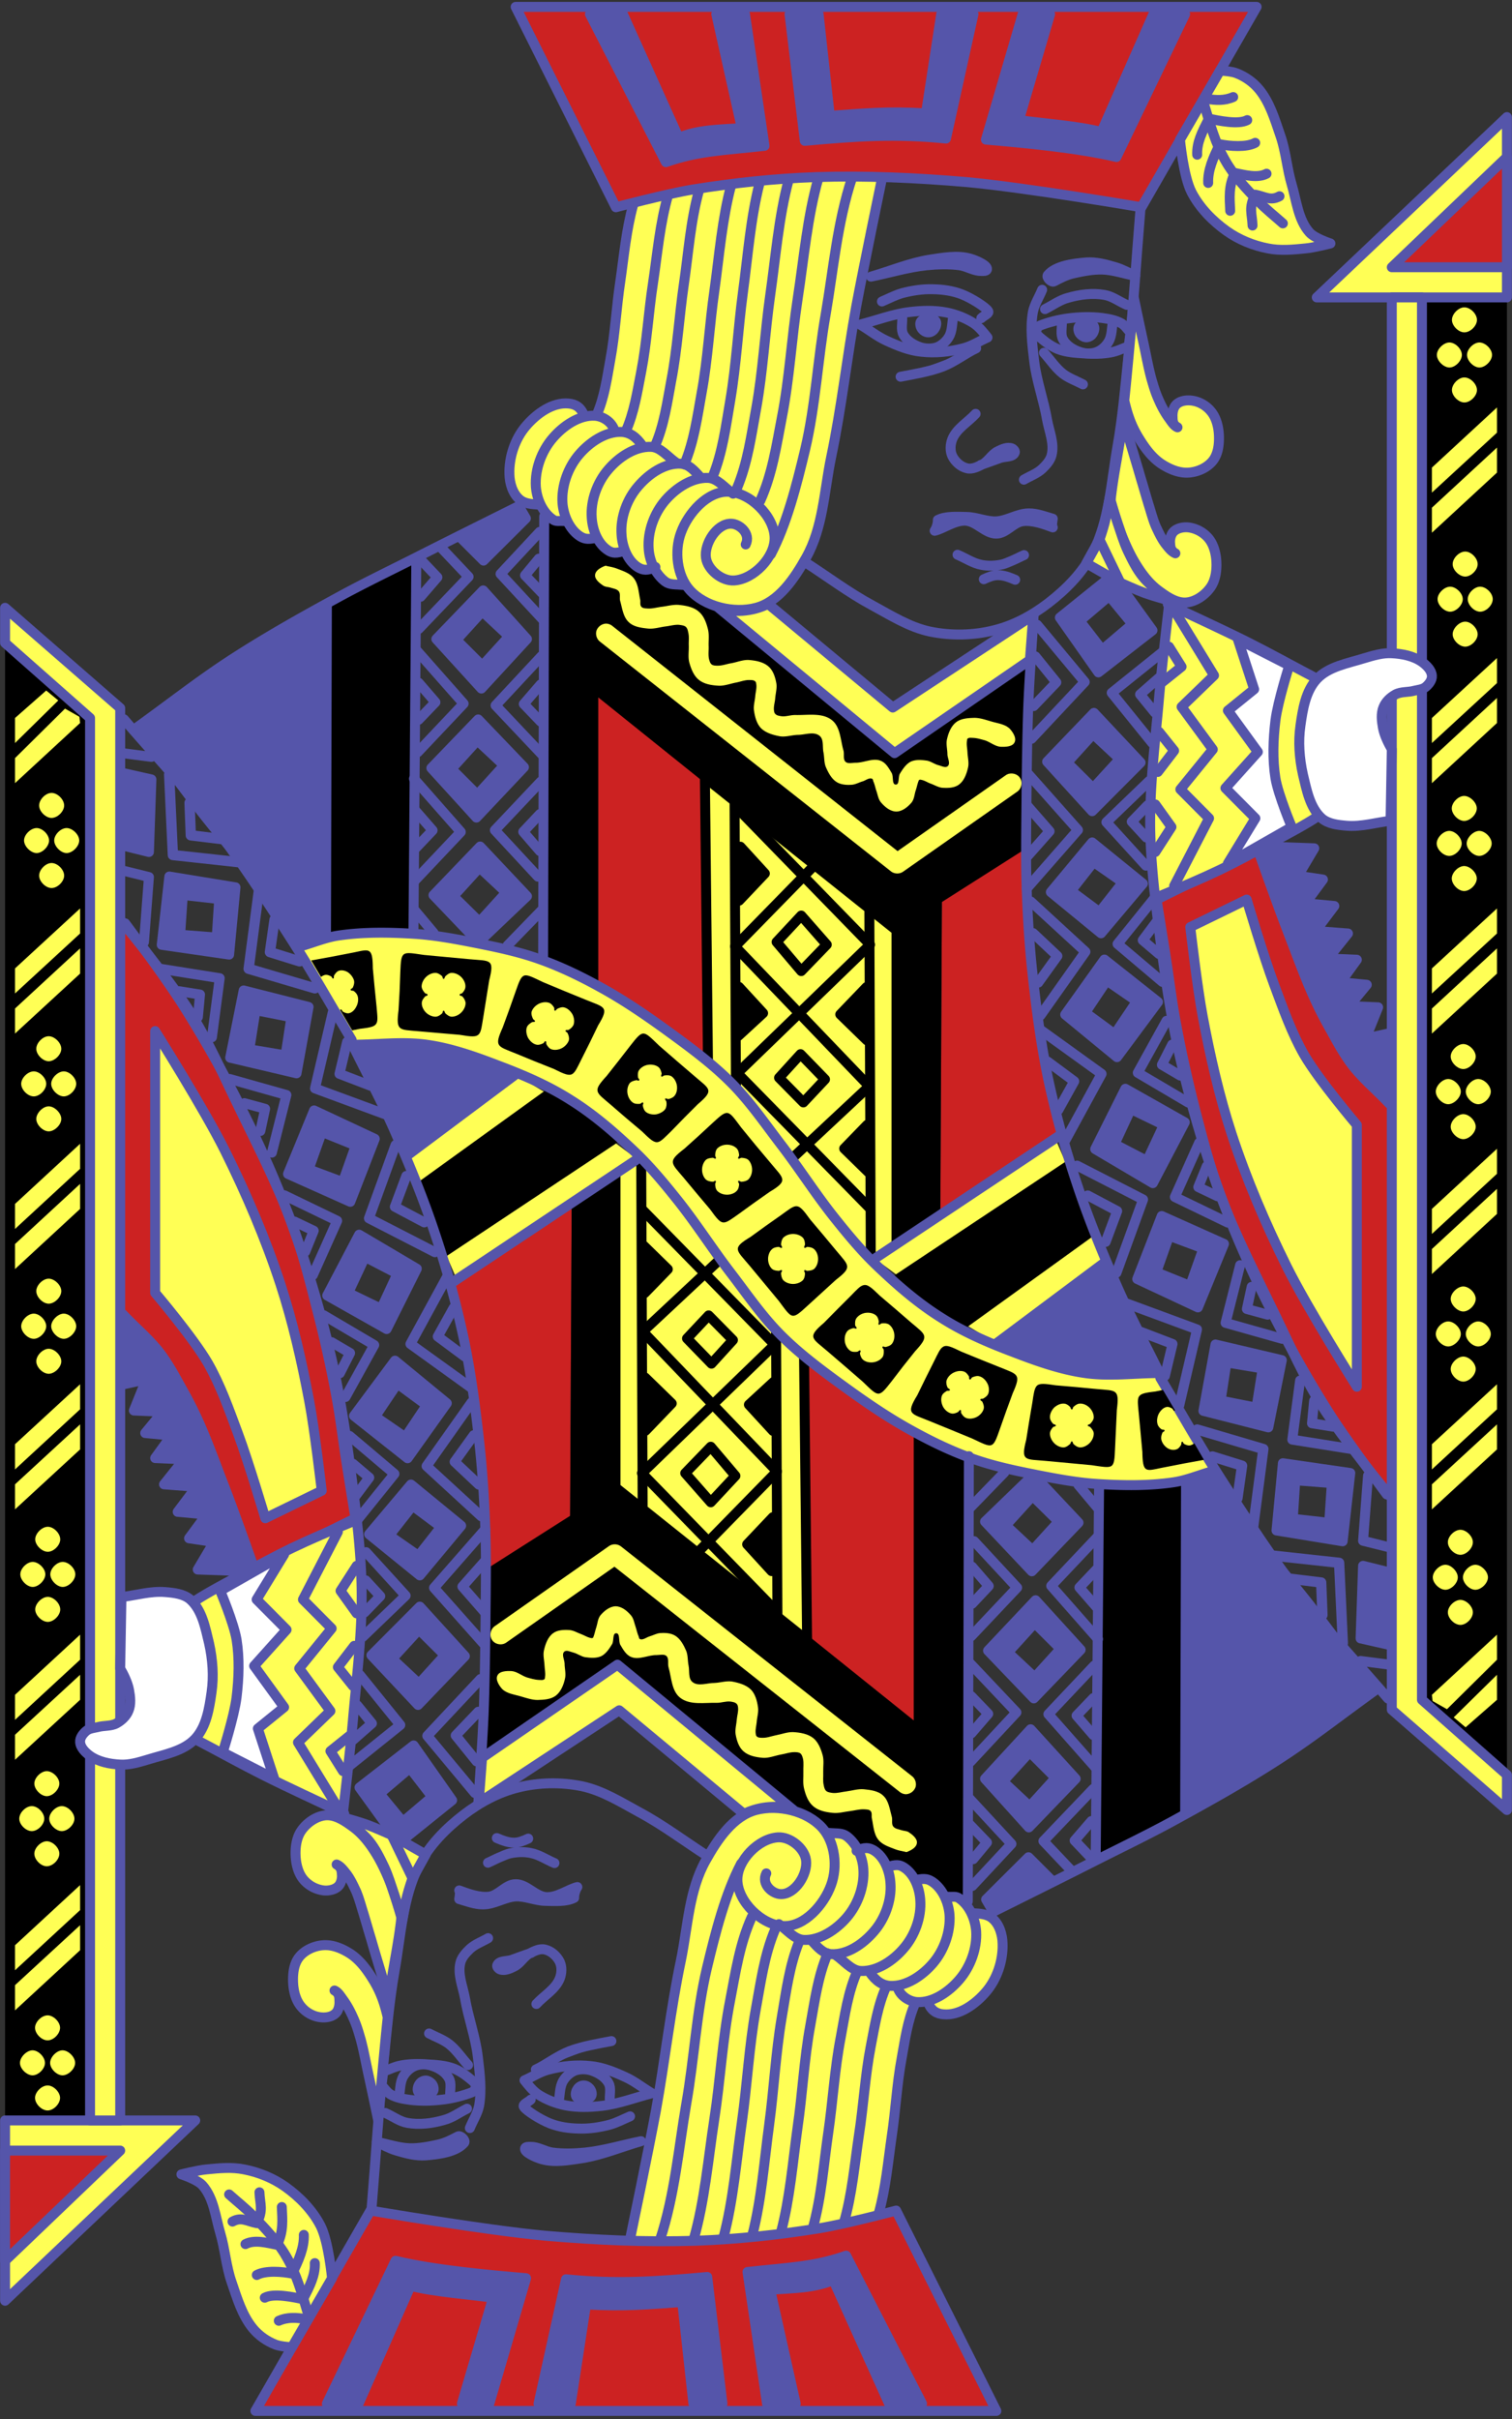 <svg width="302" height="483" xmlns="http://www.w3.org/2000/svg"><rect width="100%" height="100%" fill="#333333" stroke="none"/><g fill="none" fill-rule="evenodd"><path fill="#FF5" d="M231.22 273.677l-9.531.673-12.224-2.374-13.465-5.28-11.728-6.625-9.036-7.512-16.653-20.764-8.859-12.401-8.326-7.335-16.193-11.905-13.96-7.477-17.186-5.102-13.43-1.382-9.708-.177-11.055 3.26 11.197 19.665 9.531-.673 12.26 2.41 13.43 5.243 11.763 6.662 9 7.476 16.69 20.764 8.857 12.437 8.327 7.299 16.158 11.906 13.96 7.511 17.185 5.103 13.43 1.346 9.708.177 11.055-3.224z"/><path fill="#FF5" d="M141.079 155.791l37.878 30.756-.284 62.717-3.862 2.657-6.803-6.803-10.347-13.89-8.574-12.118-3.863-4.145-4.712-3.863zM193.165 264.642l24.839-18.036 2.374 4.748-21.295 16.866z"/><path fill="#FF5" d="M174.811 251.354l36.106-23.669 2.055 4.713-33.732 22.216z"/><path fill="#CC2222" d="M188.134 179.744l-.319 63.035 23.988-15.696-3.862-17.752-2.658-17.15-.602-15.98.319-8.575z"/><path d="M178.673 254.614l34.3-22.783s2.409 6.094 3.543 9.177a578.15 578.15 0 0 1 2.09 5.598l-25.44 18.355s-6.485-2.126-9.178-4.146c-2.197-1.63-5.315-6.2-5.315-6.2zM119.004 139.102l59.244 47.268L205 169.362l-.248-13.996.744-13.252.496-10.488-27.248 18.496-35.008-28.772-4.5-2.232-2.48-2.268-4.004-.496-2.268-3.26-2.976.78-3.012-3.756h-3.012l-2.48-2.268z" fill="#000"/><path fill="#000" d="M109.012 102.854l-.248 89.008 5.988 2.232 4.996 2.764-.248-89.256-3.26-.496-3.224-3.26-2.02.78z"/><path d="M231.008 179.602l20.232-9.992s3.898 11.055 6.024 16.512c2.126 5.457 4.04 11.02 6.732 16.228 1.807 3.508 3.827 6.91 6.236 10.028 2.374 3.012 8.008 8.22 8.008 8.22l-.248 78.52s-9.886-11.976-13.996-18.496c-3.579-5.705-6.307-11.94-9.248-18-3.827-7.937-7.902-15.768-10.984-24.024-2.09-5.527-3.544-11.267-5.032-16.972-1.523-5.953-2.87-11.976-3.968-18-.815-4.394-1.311-8.858-2.02-13.252-.567-3.614-1.736-10.772-1.736-10.772z" stroke="#55A" stroke-width="1.984" fill="#CC2222" stroke-linecap="round" stroke-linejoin="round"/><path fill="#FF5" d="M234.764 120.854l27.248 14.74-2.764 10.276.992 9.992 3.012 6.732-8.008 6.024-13.748 5.988-10.24 4.252-.992-9.992v-12.012l.744-13.996 2.232-15.732z"/><path d="M197.488 268.114l22.748-17.008s3.969 8.681 6.024 13.004c1.63 3.437 4.996 10.24 4.996 10.24s-11.09.709-16.512-.248c-5.988-1.063-17.256-5.988-17.256-5.988z" fill="#55A"/><path fill="#000" d="M300.988 354.11l-16.866-14.634.248-279.744 16.618-.106z"/><path d="M66.988 119.968l.177 66.827-6.91 2.126s-11.196-15.626-16.936-23.35c-4.181-5.563-8.681-10.914-12.756-16.618-.992-1.382-2.835-4.217-2.835-4.217s11.09-8.079 16.796-11.87a246.712 246.712 0 0 1 12.401-7.583c3.295-1.878 10.063-5.315 10.063-5.315z" fill="#55A"/><path d="M83.252 111.854l-.354 74.233s-5.528-.284-8.292-.178c-2.87.142-8.504.886-8.504.886l.178-66.827s6.307-3.401 9.531-4.925c2.445-1.169 7.441-3.189 7.441-3.189z" fill="#000"/><path d="M176.228 35.496c-7.05.106-14.137-.106-21.189.354-5.882.355-11.728 1.028-17.504 1.914-3.826.602-7.547 1.559-11.338 2.303-.567 4.146-1.205 8.256-1.772 12.366-.602 4.677-1.098 9.319-1.736 13.996-.496 3.473-.78 6.98-1.595 10.417-.496 2.056-1.31 4.004-1.948 6.024l-2.658.354c-.886-.885-1.453-2.303-2.657-2.657-1.595-.496-3.473.07-4.96.886-2.127 1.134-3.65 3.224-4.926 5.28-1.24 1.984-2.232 4.216-2.48 6.554a9.064 9.064 0 0 0 .708 4.43c.46 1.027 1.099 2.16 2.126 2.657.992.46 2.232 0 3.366 0 .567.815.957 1.807 1.737 2.445 1.204.992 2.834 1.31 4.252 1.949.78.886 1.24 2.161 2.303 2.657.921.425 2.02 0 3.012 0 .885.815 1.523 2.02 2.657 2.48.921.355 1.984 0 2.976 0 1.028 1.17 1.595 2.906 3.012 3.544 1.028.425 2.232-.142 3.366-.177.886 1.063 1.418 2.586 2.658 3.189 1.027.46 2.232 0 3.366 0 1.098.92 2.09 2.055 3.33 2.799 1.453.886 3.012 1.559 4.607 1.949 1.665.39 3.437.673 5.138.354 1.842-.319 3.614-1.205 5.138-2.303 1.665-1.205 3.082-2.835 4.216-4.571 1.595-2.374 2.658-5.067 3.543-7.795 1.595-4.926 2.09-10.099 3.012-15.201 1.17-6.626 2.02-13.323 3.19-19.984 1.133-6.59 2.409-13.217 3.684-19.772 1.099-5.492 2.268-10.984 3.366-16.441z" fill="#FF5"/><path d="M102.988 1.374l20.02 40.004s10.17-2.693 15.378-3.543c8.15-1.311 16.37-2.197 24.626-2.48 9.992-.32 20.02.141 29.976.991 11.764 1.063 35.008 5.032 35.008 5.032l22.996-40.004H102.988z" stroke="#55A" stroke-width="1.984" fill="#CC2222" stroke-linecap="round" stroke-linejoin="round"/><path d="M117.835 2.827L133 32.377c6.484-2.267 11.41-2.338 19.7-3.259l-3.897-26.291h-5.74l5.102 22.748c-4.748.319-8.504.283-12.614 1.913L124.425 2.827h-6.59zM157.697 2.827l3.047 25.299c10.063-.921 18.142-1.488 28.205-.46l5.492-24.84h-6.449l-3.047 19.808c-7.902-.46-12.579.035-19.205.496l-2.232-20.303h-5.811zM204.256 2.827l-7.335 25.05c7.37.639 18.071 1.595 26.079 3.473l13.713-28.523h-6.343l-10.382 23.527c-4.464-1.204-12.012-1.736-16.476-2.374l6.236-21.153h-5.492z" stroke="#55A" stroke-width="1.984" fill="#55A" stroke-linecap="round" stroke-linejoin="round"/><path d="M176.016 36.346S172.543 53 170.984 61.362c-1.807 9.957-2.905 20.09-4.996 30.012-1.382 6.732-1.594 13.996-4.996 19.984-2.303 4.11-5.421 8.788-9.992 9.992-4.43 1.17-10.205-.177-13.252-3.578-2.551-2.87-3.083-7.796-1.736-11.41 1.417-3.933 5.28-8.327 9.46-8.185 4.359.142 9.178 4.89 9.248 9.213.036 3.897-4.18 8.256-8.078 8.504-2.41.177-5.315-2.126-5.634-4.536-.39-2.799 2.161-6.838 4.996-6.803 1.7 0 4.004 1.984 2.94 4.146" stroke="#55A" stroke-width="1.984" stroke-linecap="round" stroke-linejoin="round"/><path d="M170.17 35.531c-2.942 8.965-3.686 18.071-5.245 27.178-1.594 9.035-2.02 18.248-4.145 27.177-1.701 7.086-3.615 14.634-6.804 20.764M163.472 35.531c-2.232 7.796-2.905 16.052-4.145 24.095-1.205 7.866-1.63 15.874-3.154 23.67-1.098 5.669-1.913 11.338-4.323 16.688M157.52 35.921c-1.985 7.441-2.587 15.343-3.685 23.032-1.063 7.512-1.453 15.2-2.8 22.641-.992 5.386-1.7 10.843-3.862 15.945M151.709 36.559c-1.807 7.087-2.339 14.563-3.331 21.898-.957 7.122-1.311 14.385-2.516 21.472-.886 5.138-1.523 10.311-3.472 15.13M146.004 37.09c-1.772 6.733-2.339 13.855-3.295 20.8-.992 6.803-1.311 13.712-2.552 20.445-.885 4.89-1.523 9.78-3.472 14.385M139.626 37.976c-1.736 6.307-2.126 12.58-3.047 18.85-.922 6.343-1.276 12.757-2.48 19.028-.851 4.536-1.453 9.107-3.367 13.394M133.46 38.898c-1.665 5.74-2.16 11.799-3.047 17.716-.885 5.776-1.204 11.658-2.303 17.398-.815 4.145-1.417 8.327-3.189 12.26M126.48 40.846c-1.417 5.138-1.842 10.205-2.586 15.343-.78 5.173-1.028 10.453-1.985 15.59-.673 3.721-1.169 7.477-2.692 10.985M146.43 98.567c-1.63-1.099-3.084-3.083-5.032-3.154-3.225-.106-6.414 2.055-8.504 4.465-2.233 2.587-3.579 6.272-3.331 9.673.142 2.445 1.346 5.067 3.295 6.555.957.709 2.02.532 3.579.674" stroke="#55A" stroke-width="1.984" stroke-linecap="round" stroke-linejoin="round"/><path d="M139.945 95.342c-1.347-1.488-2.374-2.657-3.969-2.763-3.224-.177-6.413 2.055-8.504 4.5-2.232 2.55-3.578 6.236-3.33 9.638.141 2.444 1.204 5.279 3.295 6.555.992.602 1.878.708 3.472-.071" stroke="#55A" stroke-width="1.984" stroke-linecap="round" stroke-linejoin="round"/><path d="M135.055 92.366c-1.63-1.098-3.083-3.083-5.031-3.153-3.225-.107-6.414 2.055-8.504 4.5-2.233 2.55-3.58 6.236-3.331 9.637.142 2.445 1.205 5.244 3.295 6.555.886.567 1.63.603 3.19.071" stroke="#55A" stroke-width="1.984" stroke-linecap="round" stroke-linejoin="round"/><path d="M128.323 89c-1.24-1.772-2.48-2.658-4.146-2.764-3.189-.142-6.413 2.055-8.504 4.5-2.197 2.551-3.543 6.236-3.33 9.638.177 2.445 1.31 5.138 3.295 6.555.921.638 1.63.85 3.366.46" stroke="#55A" stroke-width="1.984" stroke-linecap="round" stroke-linejoin="round"/><path d="M122.618 85.634c-.602-1.488-2.232-2.516-3.756-2.622-3.189-.213-6.413 2.055-8.468 4.464-2.233 2.587-3.579 6.272-3.366 9.674.177 2.444 1.31 5.102 3.33 6.52.744.566 1.17.247 2.729.389" stroke="#55A" stroke-width="1.984" stroke-linecap="round" stroke-linejoin="round"/><path d="M116.665 83.047c-.602-1.771-1.771-2.374-3.082-2.48-3.19-.319-6.414 2.02-8.504 4.464-2.233 2.587-3.437 6.237-3.331 9.638.035 1.807.638 3.827 1.984 4.996 1.063.957 2.551.992 4.11 1.099M227.783 41.839c-.85 10.169-1.452 20.303-2.515 30.437-.567 5.527-1.063 11.09-2.02 16.582-1.311 7.264-1.63 14.988-4.996 21.544-2.055 3.968-5.35 7.299-8.858 9.992-3.225 2.48-6.945 4.5-10.914 5.456-4.11 1.028-8.54 1.099-12.72.248-4.146-.885-7.83-3.224-11.551-5.244-4.678-2.515-8.93-5.74-13.394-8.61M173.96 55.232c3.934-1.134 7.76-2.764 11.8-3.401 2.622-.39 5.421-.922 7.972-.213 1.276.354 3.579 1.382 3.402 2.162-.106.39-.744.318-1.134.318-1.488.036-2.835-.92-4.323-1.133-2.161-.284-4.394-.213-6.59 0-3.756.39-7.406 1.523-11.126 2.267zM196 63.524c.46-.496 1.736-.922 1.346-1.453-.46-.744-3.295-2.551-5.208-3.295-1.807-.71-3.792-.993-5.776-1.028-2.055-.07-4.145.248-6.165.78-1.382.39-2.48.992-4.04 1.665M171.8 64.8c3.33-.851 6.59-2.127 9.991-2.517 2.41-.283 4.89-.354 7.264.107 1.949.39 3.862 1.134 5.492 2.197 1.063.744 1.878 1.771 2.693 2.799-1.63.708-3.153 1.736-4.89 2.161-2.728.709-5.598.992-8.397.673-2.374-.248-4.642-1.169-6.803-2.161-1.914-.85-3.544-2.197-5.35-3.26z" stroke="#55A" stroke-width="1.984" stroke-linecap="round" stroke-linejoin="round"/><path d="M180.197 63.311c.106 1.17-.32 2.48.248 3.508.673 1.24 2.055 2.055 3.401 2.516 1.028.319 2.268.354 3.296 0 .992-.39 1.842-1.17 2.374-2.055.744-1.24.602-2.8.921-4.217" stroke="#55A" stroke-width="1.984" stroke-linecap="round" stroke-linejoin="round"/><path d="M183.988 64.126c-.319.354-.177 1.028.071 1.417.284.46.815.815 1.311.815.532.036 1.063-.319 1.311-.744.319-.46.496-1.24.106-1.63-.673-.638-2.196-.496-2.799.142h0zM179.878 75.217c2.374-.461 5.705-.993 8.398-2.02 2.374-.921 4.641-2.693 6.696-3.65" stroke="#55A" stroke-width="1.984" fill="#55A" stroke-linecap="round" stroke-linejoin="round"/><path d="M208.154 57.854c-.603 1.488-1.524 2.87-1.843 4.43-.567 3.188-.142 6.52.248 9.779.46 3.968 1.913 7.83 2.587 11.8.425 2.267 1.452 4.64.92 6.909-.247 1.133-1.097 2.055-1.912 2.834-1.028.957-2.445 1.453-3.65 2.162M194.866 82.622c-1.559 1.7-3.827 2.941-4.677 5.102-.39 1.028-.46 2.268 0 3.296.567 1.169 1.7 2.197 2.976 2.48 1.028.248 2.126-.319 3.048-.78 1.204-.637 1.878-2.055 3.082-2.622.85-.425 1.914-.92 2.835-.567.283.107.638.497.567.78-.32 1.028-1.984.78-2.941 1.134-1.311.496-2.587.921-3.862 1.382" stroke="#55A" stroke-width="1.984" stroke-linecap="round" stroke-linejoin="round"/><path d="M187.319 103.811c1.594-.815 3.862-.638 5.775-.602 1.985.035 3.898.956 5.847.885 2.232-.106 4.287-1.594 6.555-1.594 1.63-.035 3.508.709 4.784 1.063-.071.567-.249 1.311 0 1.736-1.63-.602-3.969-1.488-5.989-1.24-1.913.248-3.295 2.445-5.244 2.48-2.232.071-3.968-2.48-6.236-2.586-2.161-.071-4.43 1.63-6.13 2.02.46-.638.673-1.701.638-2.162z" stroke="#55A" stroke-width="1.984" fill="#55A" stroke-linecap="round" stroke-linejoin="round"/><path d="M191.252 110.756c1.594.673 3.083 1.7 4.783 2.02 1.24.248 2.587.212 3.863-.036.85-.142 1.63-.567 2.445-.886.744-.319 1.452-.708 2.196-1.027M202.768 115.752c-1.17-.496-2.268-.921-3.437-.921-.992 0-1.914.39-2.835.815" stroke="#55A" stroke-width="1.984" stroke-linecap="round" stroke-linejoin="round"/><path d="M209.287 54.913c1.56-1.842 4.996-2.303 7.69-2.515 1.984-.142 3.932.39 5.846.956 1.346.39 2.657 1.134 3.933 1.737-2.162-.426-4.394-1.205-6.626-1.276-1.949-.035-3.898.354-5.811.78-1.347.318-2.587.956-3.791 1.594-.496.283-1.63-.815-1.24-1.276z" stroke="#55A" stroke-width="1.984" fill="#55A" stroke-linecap="round" stroke-linejoin="round"/><path d="M208.72 61.717c1.56-.78 2.977-1.843 4.642-2.268 2.339-.673 4.89-.992 7.264-.567 1.594.283 2.94 1.346 4.43 1.984M207.693 65.012c1.7-.673 3.791-1.205 5.705-1.453 2.232-.283 4.535-.354 6.767-.07 1.311.176 2.693.424 3.863 1.098.708.425 1.169 1.204 1.771 1.807l-.354 2.728c-1.17.425-2.339 1.028-3.579 1.24-1.665.32-3.437.32-5.138.213-1.842-.107-3.72-.213-5.456-.886-1.311-.532-2.48-1.417-3.58-2.339-.353-.319-.637-.673-.956-1.027.32-.425.46-1.099.957-1.311h0z" stroke="#55A" stroke-width="1.984" stroke-linecap="round" stroke-linejoin="round"/><path d="M212.087 64.268c.07 1.169-.32 2.48.248 3.508.673 1.24 2.055 2.09 3.401 2.515 1.028.355 2.268.39 3.296 0 .956-.354 1.842-1.134 2.374-2.055.744-1.205.602-2.799.92-4.18" stroke="#55A" stroke-width="1.984" stroke-linecap="round" stroke-linejoin="round"/><path d="M215.56 65.118c-.32.354-.178.992.07 1.417.283.426.815.78 1.311.815.531 0 1.063-.319 1.311-.744.319-.46.496-1.275.106-1.665-.673-.602-2.161-.496-2.799.177h0z" stroke="#55A" stroke-width="1.984" fill="#55A" stroke-linecap="round" stroke-linejoin="round"/><path d="M208.508 70.433c1.275 1.382 2.303 3.012 3.791 4.181 1.205.921 2.658 1.417 4.004 2.126" stroke="#55A" stroke-width="1.984" stroke-linecap="round" stroke-linejoin="round"/><path d="M224.56 79.965c.672 2.905 1.38 4.854 2.621 7.015 1.276 2.126 2.728 4.252 4.784 5.634 1.63 1.063 3.614 1.914 5.563 1.736 1.771-.141 3.65-.992 4.748-2.41 1.098-1.416 1.275-3.472 1.169-5.279-.106-1.63-.567-3.401-1.665-4.641-.957-1.134-2.41-1.914-3.863-2.055-1.027-.107-2.197.07-2.94.78-.568.53-.78 1.452-.78 2.231.035.85-.071 1.737.992 2.339-.78-.319-1.311-1.311-1.878-2.055-.744-1.063-1.382-2.268-1.913-3.508-.638-1.382-1.063-2.87-1.489-4.358-.531-2.02-.92-4.11-1.346-6.13a982.198 982.198 0 0 1-2.055-9.638c-.567 5.528-1.347 14.776-1.949 20.339z" stroke="#55A" stroke-width="1.984" fill="#FF5" stroke-linecap="round" stroke-linejoin="round"/><path d="M221.83 99.949c.638 2.905 2.587 8.575 4.855 12.366 1.276 2.126 2.8 4.181 4.784 5.634 1.594 1.17 3.472 2.48 5.456 2.338 1.878-.141 3.756-1.452 4.855-3.011 1.027-1.453 1.275-3.473 1.169-5.245-.106-1.665-.567-3.437-1.666-4.677a6.288 6.288 0 0 0-3.897-2.055c-.992-.106-2.162.106-2.906.78-.567.531-.815 1.452-.78 2.232.072.815.036 1.559 1.064 2.161-.78-.318-1.382-1.133-1.949-1.842-.815-1.063-1.382-2.303-1.949-3.508-.602-1.417-.992-2.94-1.453-4.394-.531-1.736-1.027-3.508-1.559-5.244-1.169-4.11-2.976-9.708-3.508-12.26-.566 5.528-1.948 11.162-2.515 16.725z" stroke="#55A" stroke-width="1.984" fill="#FF5" stroke-linecap="round" stroke-linejoin="round"/><path d="M219.598 107.78s.922 2.87 1.56 4.216c.744 1.524 2.622 4.358 2.622 4.358s3.224 1.453 4.89 2.055c1.558.567 4.747 1.453 4.747 1.453s-3.685-2.87-5.137-4.677c-1.276-1.559-2.162-3.402-3.048-5.244-.815-1.772-1.382-3.685-2.02-5.563-.566-1.665-1.558-5.067-1.558-5.067s-.567 3.33-.993 4.996c-.283 1.17-1.063 3.472-1.063 3.472z" stroke="#55A" stroke-width="1.984" fill="#FF5" stroke-linecap="round" stroke-linejoin="round"/><path stroke="#55A" stroke-width="1.984" fill="#FF5" stroke-linecap="round" stroke-linejoin="round" d="M223.78 116.354l-6.804-3.897 2.622-4.748zM153.41 120.57l24.909 20.694 28.063-18.46-.673 8.964-27.036 18.602-35.114-28.984c2.835.956 6.59.815 9.85-.815z"/><path stroke="#55A" stroke-width="1.984" stroke-linecap="round" stroke-linejoin="round" d="M83.252 129.89l9.354 10.594-9.177 9.709"/><path stroke="#55A" stroke-width="1.984" stroke-linecap="round" stroke-linejoin="round" d="M83.606 136.303l3.366 3.898-3.366 3.508"/><path d="M96.504 117.878l-9.354 9.709 9 9.885 9.106-9.885-8.752-9.71zm-.177 4.181l5.35 4.996-5.35 5.882-5.173-5.173 5.173-5.705z" stroke="#55A" stroke-width="1.984" fill="#55A" fill-rule="nonzero" stroke-linecap="round" stroke-linejoin="round"/><path stroke="#55A" stroke-width="1.984" fill="#FF5" stroke-linecap="round" stroke-linejoin="round" d="M300.988 23.378l-37.984 36h37.984z"/><path stroke="#55A" stroke-width="1.984" fill="#CC2222" stroke-linecap="round" stroke-linejoin="round" d="M300.988 31.35l-22.996 22.004h22.996z"/><path stroke="#55A" stroke-width="1.984" stroke-linecap="round" stroke-linejoin="round" d="M82.685 155.472l9.354 10.63-9.177 9.709"/><path stroke="#55A" stroke-width="1.984" stroke-linecap="round" stroke-linejoin="round" d="M83.04 161.921l3.366 3.862-3.367 3.544M108.161 130.988l-9.177 9.85 9.177 9.71"/><path stroke="#55A" stroke-width="1.984" stroke-linecap="round" stroke-linejoin="round" d="M107.984 136.657l-3.366 3.898 3.366 3.508M107.453 175.031l-8.61-9.283 9.177-9.709"/><path stroke="#55A" stroke-width="1.984" stroke-linecap="round" stroke-linejoin="round" d="M107.843 169.93l-3.331-3.863 3.33-3.543"/><path d="M95.512 143.638l-9.355 9.708 9 9.886 9.497-10.063-9.142-9.531zm-.177 4.18l5.35 4.997-5.35 5.882-5.174-5.173 5.174-5.705zM95.902 169.008l-9.32 9.709 9 9.425 9.674-9.213-9.354-9.921zm-.142 4.18l5.35 4.997-5.35 5.882-5.209-5.138 5.209-5.74z" stroke="#55A" stroke-width="1.984" fill="#55A" fill-rule="nonzero" stroke-linecap="round" stroke-linejoin="round"/><path stroke="#55A" stroke-width="1.984" stroke-linecap="round" stroke-linejoin="round" d="M108.374 123.654l-8.398-9.071 7.831-8.398"/><path stroke="#55A" stroke-width="1.984" stroke-linecap="round" stroke-linejoin="round" d="M108.232 118.374l-3.366-3.508 2.764-3.33M83.642 125.567l9.956-10.417-5.74-6.06"/><path stroke="#55A" stroke-width="1.984" stroke-linecap="round" stroke-linejoin="round" d="M83.996 119.154l3.366-3.898-3.366-3.543"/><path d="M82.756 181.657l3.862 4.607M108.48 181.445l-7.086 7.3M83.146 112.138l-.567 73.878M108.693 103.102l-.213 88.406" stroke="#55A" stroke-width="1.984" fill="#CC2222" stroke-linecap="round" stroke-linejoin="round"/><path stroke="#55A" stroke-width="1.984" fill="#55A" stroke-linecap="round" stroke-linejoin="round" d="M92.181 107.531l4.394 4.394 8.468-8.433-1.346-2.303z"/><path stroke="#55A" stroke-width="1.984" fill="#FF5" stroke-linecap="round" stroke-linejoin="round" d="M277.992 59.378v70.972l6.024 2.02V59.378zM284.016 339.37V137.366h-6.024v203.988l22.996 20.02v-7.016z"/><path d="M292.484 61.362c-1.169 0-2.48 1.311-2.48 2.516 0 1.17 1.311 2.48 2.48 2.48 1.205 0 2.516-1.31 2.516-2.48 0-1.205-1.311-2.516-2.516-2.516zM292.484 75.358c-1.169 0-2.48 1.311-2.48 2.516 0 1.17 1.311 2.48 2.48 2.48 1.205 0 2.516-1.31 2.516-2.48 0-1.205-1.311-2.516-2.516-2.516zM295.496 68.378c-1.17 0-2.48 1.311-2.48 2.48 0 1.17 1.31 2.516 2.48 2.516s2.516-1.346 2.516-2.516c0-1.169-1.347-2.48-2.516-2.48zM289.508 68.378c-1.17 0-2.516 1.311-2.516 2.48 0 1.17 1.347 2.516 2.516 2.516 1.17 0 2.48-1.346 2.48-2.516 0-1.169-1.31-2.48-2.48-2.48zM292.661 110.118c-1.204 0-2.515 1.311-2.515 2.516 0 1.17 1.31 2.48 2.515 2.48 1.17 0 2.48-1.31 2.48-2.48 0-1.205-1.31-2.516-2.48-2.516zM292.661 124.114c-1.204 0-2.515 1.347-2.515 2.516 0 1.17 1.31 2.48 2.515 2.48 1.17 0 2.48-1.31 2.48-2.48s-1.31-2.516-2.48-2.516zM295.638 117.134c-1.17 0-2.48 1.31-2.48 2.48 0 1.205 1.31 2.516 2.48 2.516 1.205 0 2.516-1.311 2.516-2.516 0-1.17-1.311-2.48-2.516-2.48zM289.65 117.134c-1.17 0-2.516 1.31-2.516 2.48 0 1.205 1.346 2.516 2.516 2.516 1.169 0 2.515-1.311 2.515-2.516 0-1.17-1.346-2.48-2.515-2.48zM292.449 158.91c-1.17 0-2.48 1.31-2.48 2.48 0 1.204 1.31 2.515 2.48 2.515s2.516-1.31 2.516-2.515c0-1.17-1.347-2.48-2.516-2.48zM292.449 172.905c-1.17 0-2.48 1.312-2.48 2.48 0 1.206 1.31 2.517 2.48 2.517s2.516-1.311 2.516-2.516c0-1.17-1.347-2.48-2.516-2.48zM295.46 165.89c-1.169 0-2.515 1.346-2.515 2.515 0 1.17 1.346 2.48 2.516 2.48 1.169 0 2.48-1.31 2.48-2.48 0-1.169-1.311-2.515-2.48-2.515zM289.472 165.89c-1.204 0-2.515 1.346-2.515 2.515 0 1.17 1.31 2.48 2.515 2.48 1.17 0 2.48-1.31 2.48-2.48 0-1.169-1.31-2.515-2.48-2.515zM292.272 208.445c-1.17 0-2.516 1.31-2.516 2.48 0 1.205 1.346 2.516 2.516 2.516 1.169 0 2.48-1.311 2.48-2.516 0-1.17-1.311-2.48-2.48-2.48zM292.272 222.44c-1.17 0-2.516 1.312-2.516 2.517 0 1.169 1.346 2.48 2.516 2.48 1.169 0 2.48-1.311 2.48-2.48 0-1.205-1.311-2.516-2.48-2.516zM295.248 215.425c-1.17 0-2.48 1.347-2.48 2.516 0 1.17 1.31 2.516 2.48 2.516 1.205 0 2.516-1.347 2.516-2.516 0-1.17-1.311-2.516-2.516-2.516zM289.26 215.425c-1.17 0-2.48 1.347-2.48 2.516 0 1.17 1.31 2.516 2.48 2.516s2.516-1.347 2.516-2.516c0-1.17-1.347-2.516-2.516-2.516zM292.272 256.846c-1.17 0-2.516 1.311-2.516 2.48 0 1.17 1.346 2.516 2.516 2.516 1.169 0 2.48-1.346 2.48-2.515 0-1.17-1.311-2.48-2.48-2.48zM292.272 270.842c-1.17 0-2.516 1.312-2.516 2.48 0 1.206 1.346 2.517 2.516 2.517 1.169 0 2.48-1.311 2.48-2.516 0-1.17-1.311-2.48-2.48-2.48zM295.248 263.827c-1.17 0-2.48 1.31-2.48 2.515 0 1.17 1.31 2.48 2.48 2.48 1.205 0 2.516-1.31 2.516-2.48 0-1.204-1.311-2.515-2.516-2.515zM289.26 263.827c-1.17 0-2.48 1.31-2.48 2.515 0 1.17 1.31 2.48 2.48 2.48s2.516-1.31 2.516-2.48c0-1.204-1.347-2.515-2.516-2.515zM291.705 305.425c-1.205 0-2.516 1.311-2.516 2.48 0 1.205 1.311 2.516 2.516 2.516 1.169 0 2.48-1.31 2.48-2.516 0-1.169-1.311-2.48-2.48-2.48zM291.705 319.421c-1.205 0-2.516 1.311-2.516 2.48 0 1.205 1.311 2.516 2.516 2.516 1.169 0 2.48-1.31 2.48-2.515 0-1.17-1.311-2.48-2.48-2.48zM294.681 312.405c-1.17 0-2.48 1.347-2.48 2.516 0 1.17 1.31 2.48 2.48 2.48s2.516-1.31 2.516-2.48-1.347-2.516-2.516-2.516zM288.693 312.405c-1.17 0-2.516 1.347-2.516 2.516 0 1.17 1.347 2.48 2.516 2.48 1.17 0 2.48-1.31 2.48-2.48s-1.31-2.516-2.48-2.516zM286 98.354v-4.996l13.004-12.012v5.032zM286 106.362v-4.996l13.004-12.012v4.996zM286 148.35v-4.996l13.004-11.976v4.996zM286 156.358v-4.996l13.004-12.012v4.996zM286 198.346v-4.996l13.004-11.976v4.996zM286 206.354v-4.996l13.004-12.012v5.032zM286 246.358v-4.996l13.004-12.012v4.996zM286 254.366v-4.996l13.004-12.012v4.996zM286 293.378v-5.032l13.004-11.976v4.996zM286 301.35v-4.996l13.004-11.976v4.996zM286.142 339.618l-.142-1.24 13.004-12.012v4.996l-9.992 9.886zM292.732 344.862l-2.374-1.984 8.646-8.504v4.996z" fill="#FF5"/><path d="M218.5 142.327l-9.354 9.744 9 9.886 9.673-9.709-9.319-9.921zm-.177 4.216l5.35 4.996-5.35 5.847-5.173-5.138 5.173-5.705zM222.22 114.83l-10.523 8.47 7.689 10.948 10.807-8.398-7.973-11.02zm-.673 4.146l4.642 5.634-6.06 5.138-4.464-5.776 5.882-4.996zM218.146 168.193l-8.256 9.921 10.027 8.22 8.363-9.92-10.134-8.221zm.283 3.898l5.847 4.074-4.678 5.953-5.704-4.252 4.535-5.775zM220.59 191.579l-7.83 10.984 10.346 8.504 8.185-11.02-10.7-8.468zm.461 4.18l6.024 4.146-4.43 6.591-5.881-4.323 4.287-6.413zM224.772 217.374l-6.024 12.047 11.516 6.803 6.378-12.153-11.87-6.697zm1.098 4.04l6.59 3.188-3.366 7.193-6.484-3.366 3.26-7.016zM232.035 242.78l-4.89 12.578 12.119 5.67 5.208-12.686-12.437-5.563zm1.489 3.933l6.838 2.55-2.657 7.477-6.768-2.728 2.587-7.3zM242.772 268.433l-2.41 13.252 12.969 3.295 2.693-13.429-13.252-3.118zm2.197 3.579l7.228 1.205-1.24 7.83-7.158-1.417 1.17-7.618zM256.236 292.138l-1.275 13.429 13.216 2.161 1.524-13.641-13.465-1.95zm2.48 3.401l7.3.567-.532 7.937-7.264-.815.497-7.689z" stroke="#55A" stroke-width="1.984" fill="#55A" fill-rule="nonzero" stroke-linecap="round" stroke-linejoin="round"/><path stroke="#55A" stroke-width="1.984" stroke-linecap="round" stroke-linejoin="round" d="M232.248 130.138l-10.205 8.185 8.079 9.992"/><path stroke="#55A" stroke-width="1.984" stroke-linecap="round" stroke-linejoin="round" d="M231.469 135.346l-3.756 3.296 2.94 3.614M233.488 120.854s-1.453 12.331-1.984 18.496c-.744 8.575-1.843 17.15-1.772 25.76.107 7.547 1.063 15.024 2.02 22.5 1.028 7.973 2.197 15.91 4.004 23.74a232.622 232.622 0 0 0 7.476 25.76c2.729 7.583 5.953 15.024 9.532 22.252a242.053 242.053 0 0 0 12.72 22.748C269.028 287.71 277 298.374 277 298.374M206.028 147.5l10.63-11.339-9.497-11.41"/><path stroke="#55A" stroke-width="1.984" stroke-linecap="round" stroke-linejoin="round" d="M206.453 140.98l4.535-4.748-4.18-5.173M229.52 155.933l-8.54 8.22 7.902 8.682"/><path stroke="#55A" stroke-width="1.984" stroke-linecap="round" stroke-linejoin="round" d="M229.2 160.787l-3.153 3.26 2.906 3.154M205.07 177.405l10.241-11.692-9.85-11.091"/><path stroke="#55A" stroke-width="1.984" stroke-linecap="round" stroke-linejoin="round" d="M205.283 170.886l4.359-4.925-4.359-4.996M207.835 202.705l8.964-12.685-10.913-10.028"/><path stroke="#55A" stroke-width="1.984" stroke-linecap="round" stroke-linejoin="round" d="M207.374 196.185l3.827-5.315-4.855-4.57M212.583 228.04l7.44-13.642-12.047-8.681"/><path stroke="#55A" stroke-width="1.984" stroke-linecap="round" stroke-linejoin="round" d="M211.378 221.626l3.189-5.74-5.35-3.969M223 254.118l5.315-14.634-13.181-6.767"/><path stroke="#55A" stroke-width="1.984" stroke-linecap="round" stroke-linejoin="round" d="M220.839 247.953l2.303-6.166-5.882-3.118M235.543 280.587l3.544-15.166-13.926-5.138"/><path stroke="#55A" stroke-width="1.984" stroke-linecap="round" stroke-linejoin="round" d="M232.673 274.705l1.524-6.378-6.2-2.374"/><path stroke="#55A" stroke-width="2.055" stroke-linecap="round" stroke-linejoin="round" d="M250.319 304.717l2.02-15.414-13.217-3.898"/><path stroke="#55A" stroke-width="2.055" stroke-linecap="round" stroke-linejoin="round" d="M247.165 299.118l.922-6.484-5.918-1.843M268.213 328.067l-.745-16.051-13.677-1.488"/><path stroke="#55A" stroke-width="2.055" stroke-linecap="round" stroke-linejoin="round" d="M264.138 322.433l-.248-6.484-6.13-.744"/><path d="M231.752 275.094c4.004 6.697 7.795 13.465 12.012 20.02 5.386 8.433 10.878 16.795 16.972 24.732 5.173 6.733 11.02 12.863 16.512 19.276M271.756 331.61l5.74.744" stroke="#55A" stroke-width="1.984" stroke-linecap="round" stroke-linejoin="round"/><path stroke="#55A" stroke-width="1.984" fill="#55A" stroke-linecap="round" stroke-linejoin="round" d="M277.248 328.35l-5.492-1.24.496-14.492 4.996 1.24z"/><path stroke="#55A" stroke-width="1.984" stroke-linecap="round" stroke-linejoin="round" d="M273.244 294.618l-.992 13.004 4.996 1.24M230.689 179.177l-7.476 9.284 8.964 7.582"/><path stroke="#55A" stroke-width="1.984" stroke-linecap="round" stroke-linejoin="round" d="M230.972 184.067l-2.728 3.65 3.26 2.763M232.992 203.803l-5.74 10.382 10.098 5.953"/><path stroke="#55A" stroke-width="1.984" stroke-linecap="round" stroke-linejoin="round" d="M234.126 208.551l-2.055 4.04 3.685 2.16M239.512 228.146l-4.855 10.842 10.56 5.103"/><path stroke="#55A" stroke-width="1.984" stroke-linecap="round" stroke-linejoin="round" d="M241.035 232.823l-1.7 4.18 3.862 1.843M247.697 252.594l-2.906 11.516 11.303 3.19"/><path stroke="#55A" stroke-width="1.984" stroke-linecap="round" stroke-linejoin="round" d="M250 256.917l-.957 4.43 4.146 1.133M259.673 275.626l-1.559 11.8 11.587 1.842"/><path stroke="#55A" stroke-width="1.984" stroke-linecap="round" stroke-linejoin="round" d="M262.472 279.665l-.425 4.5 4.217.674"/><path d="M251.984 169.858c3.19 8.752 5.811 17.717 9.532 26.256 2.338 5.386 4.606 10.914 7.972 15.732 2.232 3.19 5.35 5.67 8.008 8.504l-.248-13.996-4.5.992 2.516-6.236-5.776-.248 3.508-4.252-5.244-.496 3.26-4.5-5.776-.248 4.004-4.996-6.484-.496 3.756-4.996-5.776-.532 3.508-4.748-4.996-.744 3.26-5.492-7.016-.248-3.508.744z" stroke="#55A" stroke-width="1.984" fill="#55A" stroke-linecap="round" stroke-linejoin="round"/><path d="M263.004 135.594c2.339-2.515 6.2-3.153 9.496-4.18 1.772-.532 3.65-1.1 5.492-.993 2.09.107 4.288.532 6.024 1.736.921.674 1.913 1.63 1.984 2.764.07.85-.602 1.701-1.24 2.233-.603.496-1.488.566-2.268.744-1.24.354-2.622.141-3.756.744-1.027.567-1.984 1.452-2.41 2.55-.53 1.241-.354 2.765-.106 4.111.284 1.524 1.099 3.118 1.772 4.288l-.248 14.279c-2.835.319-5.81 1.24-8.752.992-1.736-.142-3.685-.354-4.996-1.488-2.374-2.126-3.012-5.67-3.756-8.752-.709-3.189-.957-6.555-.496-9.744.46-3.26 1.028-6.874 3.26-9.284zM231.752 178.858c4.5-1.842 8.079-3.366 12.012-5.244 3.366-1.63 6.697-3.437 9.992-5.244 3.118-1.7 6.732-3.579 9.248-5.244M233.24 120.606c5.421 2.587 10.914 5.067 16.264 7.76 4.287 2.162 8.504 4.5 12.756 6.732" stroke="#55A" stroke-width="1.984" fill="#FFF" stroke-linecap="round" stroke-linejoin="round"/><path d="M257.512 132.866s-2.303 7.228-2.764 10.984c-.46 3.827-.602 7.725 0 11.516.567 3.366 3.26 9.744 3.26 9.744l-12.756 7.264 5.492-9-5.988-6.024 6.484-7.228-5.988-8.256 5.244-4.252-3.26-9.992 10.276 5.244z" stroke="#55A" stroke-width="1.984" fill="#FFF" stroke-linecap="round" stroke-linejoin="round"/><path stroke="#55A" stroke-width="1.984" stroke-linecap="round" stroke-linejoin="round" d="M235.012 122.626l7.476 12.224-6.484 6.272 6.236 8.504-6.484 7.972 5.74 5.776-6.98 13.5"/><path stroke="#55A" stroke-width="1.984" stroke-linecap="round" stroke-linejoin="round" d="M233.488 129.11l2.516 4.004-3.756 3.012M231.504 146.118l3.012 3.756-3.26 4.252M230.76 160.61l3.224 4.5-3.224 4.996"/><path d="M237.74 185.094l11.268-5.492s3.401 11.445 5.492 17.008c1.772 4.748 3.472 9.603 5.988 13.996 2.941 5.067 10.524 13.996 10.524 13.996v52.264s-9.886-15.697-13.996-23.988c-4.252-8.575-8.044-17.433-11.02-26.504-2.48-7.583-4.252-15.413-5.74-23.28-1.134-5.917-2.516-18-2.516-18zM235.685 27.878s.673 7.3 2.303 10.488c1.595 3.083 4.181 5.74 7.016 7.76 2.445 1.736 5.315 2.905 8.256 3.472 2.445.496 4.996.248 7.476 0 1.701-.141 4.996-.992 4.996-.992s-3.189-1.027-4.216-2.232c-2.233-2.551-2.551-6.272-3.508-9.496-.957-3.224-1.17-6.626-2.268-9.78-1.098-3.189-2.09-6.626-4.252-9.248-1.17-1.417-2.764-2.55-4.5-3.224-1.027-.425-3.295-.532-3.295-.532l-8.008 13.784z" stroke="#55A" stroke-width="1.984" fill="#FF5" stroke-linecap="round" stroke-linejoin="round"/><path d="M240.504 20.827c1.205 3.968 2.232 7.795 4.252 11.267 1.7 3.012 4.11 5.528 6.484 8.008 1.56 1.63 3.33 3.012 4.996 4.5" stroke="#55A" stroke-width="1.984" stroke-linecap="round" stroke-linejoin="round"/><path d="M249.114 23.98c-1.771.957-5.705.107-7.653-.283-1.347 2.657-2.445 4.712-2.339 7.193M250.709 28.516c-1.772.956-5.103.673-7.052.283-1.346 2.658-2.444 5.244-2.338 7.725M252.976 34.681c-1.807.957-4.358.248-6.307-.142-1.346 2.658-1.063 5.067-.956 7.548M255.563 39.181c-1.772.992-2.906.07-4.854-.319-1.347 2.658-.638 3.685-.532 6.166M241 19.728c1.772.284 3.543.426 5.315-.354" stroke="#55A" stroke-width="1.984" stroke-linecap="round" stroke-linejoin="round"/><path d="M120.917 112.953c-.85.319-1.948.886-2.055 1.807-.106.886.886 1.665 1.63 2.161.425.284 1.028.248 1.524.425.531.178 1.24.248 1.594.745.355.496.107 1.24.248 1.842.425 1.488.603 3.26 1.736 4.287.993.957 2.516 1.134 3.863 1.276 1.169.106 2.338-.283 3.472-.425.921-.106 1.807-.39 2.728-.32.461.072.957.107 1.311.39.32.284.426.745.497 1.135.212.85.07 1.736.106 2.622.035 1.133-.177 2.303.106 3.366.355 1.275.886 2.657 1.914 3.472 1.098.886 2.622 1.099 4.003 1.17 1.17.035 2.304-.426 3.473-.638.886-.177 1.736-.532 2.657-.496.39 0 .85 0 1.134.283.177.142.177.46.213.673.07.744-.142 1.453-.213 2.197-.07.992-.425 2.02-.248 3.012.177 1.205.532 2.551 1.382 3.437.957.957 2.445 1.382 3.791 1.63 1.17.177 2.374-.248 3.544-.284 1.453 0 3.224-.744 4.358.178.886.708.567 2.161.78 3.26.212 1.027.106 2.09.496 3.011.496 1.134 1.133 2.339 2.161 2.977.85.531 1.984.602 2.976.531.745-.035 1.453-.46 2.197-.673.603-.177 1.276-.78 1.878-.532.177.071.213.32.248.496.284.603.39 1.24.603 1.878.283.78.39 1.737.956 2.374.78.922 1.878 1.808 3.083 1.808 1.17-.036 2.268-.922 3.012-1.808.531-.673.567-1.594.815-2.374.212-.602.319-1.204.531-1.807.071-.106.071-.283.177-.319.142-.106.355-.035.532 0 .602.142 1.134.497 1.7.71.816.283 1.56.779 2.41.85 1.134.07 2.41.035 3.295-.638 1.028-.744 1.524-2.126 1.808-3.366.248-1.028-.071-2.056-.107-3.119-.035-.708-.212-1.452-.106-2.196.035-.178 0-.39.142-.496.283-.248.744-.142 1.098-.142.815.035 1.595.283 2.374.496 1.063.354 2.02 1.205 3.118 1.275.957.036 2.339 0 2.764-.85.46-.85-.283-2.02-.921-2.728-.957-.957-2.48-1.099-3.756-1.488-1.099-.32-2.197-.71-3.33-.71-1.241.036-2.623.107-3.615.851-1.028.78-1.56 2.126-1.843 3.366-.248.993.071 2.056.071 3.083.036.78.638 1.807.071 2.339-.46.425-1.24-.036-1.842-.178-.815-.212-1.524-.779-2.339-.92-1.063-.142-2.232-.249-3.224.212-.957.496-1.595 1.488-2.162 2.41-.39.673-.035 2.16-.815 2.16-.815 0-.425-1.594-.815-2.302-.567-.957-1.169-2.056-2.196-2.445-1.56-.638-3.367.425-5.067.39-.638 0-1.453.247-1.95-.178-.566-.531-.212-1.523-.424-2.267-.603-2.091-.603-4.713-2.304-6.06-1.948-1.559-4.89-.956-7.37-1.027-.92 0-1.807.354-2.693.248-.46-.07-.992-.142-1.275-.496-.177-.177-.213-.46-.248-.744-.071-.744.177-1.488.248-2.232.07-1.028.39-2.056.248-3.048-.213-1.204-.602-2.55-1.56-3.401-1.027-.922-2.55-1.205-3.932-1.311-1.17-.071-2.339.425-3.473.637-.921.142-1.807.497-2.728.497-.425 0-.921 0-1.24-.248-.32-.249-.425-.71-.532-1.099-.177-.85-.035-1.7-.07-2.551-.036-1.134.141-2.303-.142-3.402-.32-1.275-.815-2.657-1.843-3.508-1.027-.885-2.48-1.169-3.827-1.31-1.169-.142-2.338.212-3.507.354-.922.106-1.843.39-2.764.354-.46-.035-1.063 0-1.347-.354-.354-.355-.141-.992-.248-1.453-.319-1.453-.354-3.118-1.31-4.287-.78-.993-2.162-1.418-3.331-1.878-.638-.248-1.276-.355-1.95-.496a1.26 1.26 0 0 0-.354-.071z" fill="#FF5"/><path d="M121.024 124.504a2.153 2.153 0 0 0-1.878 1.382c-.248.78.035 1.736.708 2.232L178 174.004c.673.496 1.665.531 2.374.035l22.748-15.945c.921-.602 1.205-1.948.567-2.834-.602-.886-1.984-1.099-2.835-.46l-21.578 15.13-56.977-44.966a2.082 2.082 0 0 0-1.275-.46z" fill="#FF5"/><path fill="#000" d="M178.07 185.094v63.886l9.745-6.803.319-63.319z"/><path fill="#CC2222" d="M119.5 139.244l21.012 16.866.283 54.425-21.295-14.492z"/><path d="M140.795 155.189l.603 56.232M146.713 159.405l.283 57.331M173.642 182.118l.283 68.35" stroke="#000" stroke-width="1.984" stroke-linecap="round" stroke-linejoin="round"/><path d="M211.484 226.8l-36.39 24.235" stroke="#55A" stroke-width="1.984" stroke-linecap="round" stroke-linejoin="round"/><path stroke="#000" stroke-width="1.984" stroke-linecap="round" stroke-linejoin="round" d="M173.606 241.114l-26.326-26.858 26.503-25.654-26.787-27.496"/><path stroke="#000" stroke-width="1.984" stroke-linecap="round" stroke-linejoin="round" d="M162.87 172.551l-16.051 16.406 26.787 27.92-15.165 14.174"/><path stroke="#000" stroke-width="1.984" stroke-linecap="round" stroke-linejoin="round" d="M160.035 182.791l-4.925 5.28 4.925 5.81 5.103-5.279zM159.894 210.465l-4.288 4.712 4.855 4.925 4.322-4.606z"/><path stroke="#000" stroke-width="1.984" fill="#000" stroke-linecap="round" stroke-linejoin="round" d="M147.882 169.043l4.89 5.35-5.138 5.422zM173.075 197.07l-5.244 5.458 5.315 5.173zM147.598 197.035l4.82 5.244-4.926 4.536zM173.217 224.567l-4.607 4.748 4.855 4.748z"/><path d="M103.945 100.87c-7.087 3.543-14.173 7.051-21.225 10.63-5.066 2.551-10.204 5.031-15.2 7.76-7.193 3.933-14.35 7.937-21.225 12.401-6.449 4.181-12.472 8.93-18.744 13.43 4.146 5.527 8.185 11.126 12.402 16.618 3.578 4.641 7.476 9.07 10.949 13.783 3.224 4.358 6.13 8.965 9.177 13.43 2.48-.71 4.89-1.737 7.44-2.127 4.997-.744 10.135-.673 15.201-.354 4.04.248 8.044.992 12.012 1.772 4.288.85 8.61 1.736 12.756 3.189 4.252 1.488 8.398 3.472 12.366 5.669 4.536 2.48 8.859 5.421 13.075 8.468 4.536 3.296 9.106 6.626 13.075 10.595 3.862 3.862 6.945 8.433 10.276 12.756 3.614 4.748 6.838 9.815 10.594 14.492 2.551 3.189 5.173 6.342 8.114 9.177 4.075 3.898 8.327 7.618 13.11 10.595 4.394 2.799 9.248 4.89 14.138 6.732 4.677 1.807 9.496 3.543 14.492 4.252 4.89.708 9.886 0 14.847 0-2.729-5.563-5.634-10.984-8.15-16.618-3.118-7.087-6.059-14.244-8.468-21.58a193.1 193.1 0 0 1-5.67-20.87c-1.488-7.228-2.41-14.562-3.189-21.897-.567-5.527-.885-11.09-1.063-16.618-.177-6.13-.035-12.26 0-18.39.071-5.775.142-11.55.355-17.326.248-6.024.708-12.012 1.063-18.036" stroke="#55A" stroke-width="1.984" stroke-linecap="round" stroke-linejoin="round"/><path fill="#FF5" d="M160.921 326.933l-37.878-30.756.284-62.716 3.862-2.658 6.803 6.803 10.347 13.89 8.574 12.118 3.863 4.146 4.712 3.862zM108.835 218.083l-24.839 18.035-2.374-4.748 21.295-16.866z"/><path fill="#FF5" d="M127.189 231.37l-36.106 23.67-2.055-4.713 33.732-22.217z"/><path fill="#CC2222" d="M113.866 302.98l.319-63.035-23.988 15.697 3.862 17.752 2.658 17.15.602 15.98-.319 8.574z"/><path d="M123.327 228.11l-34.3 22.784s-2.409-6.095-3.543-9.177c-.708-1.843-2.09-5.599-2.09-5.599l25.44-18.354s6.485 2.126 9.178 4.145c2.197 1.63 5.315 6.201 5.315 6.201zM182.996 343.622l-59.244-47.268L97 313.362l.248 13.996-.744 13.252-.496 10.488 27.248-18.496 35.008 28.772 4.5 2.232 2.48 2.268 4.004.496 2.268 3.26 2.976-.78 3.012 3.756h3.012l2.48 2.268z" fill="#000"/><path fill="#000" d="M192.988 379.87l.248-89.008-5.988-2.232-4.996-2.764.248 89.256 3.26.496 3.224 3.26 2.02-.78z"/><path d="M70.992 303.122l-20.232 9.992s-3.898-11.055-6.024-16.512c-2.126-5.456-4.04-11.02-6.732-16.228-1.807-3.508-3.827-6.91-6.272-10.028-2.338-3.011-7.972-8.22-7.972-8.22l.248-78.52s9.886 11.977 13.996 18.496c3.579 5.705 6.307 11.941 9.248 18 3.827 7.937 7.902 15.768 10.984 24.024 2.09 5.528 3.544 11.268 4.996 16.972a243.823 243.823 0 0 1 4.004 18c.815 4.394 1.311 8.859 2.02 13.252.567 3.615 1.736 10.772 1.736 10.772z" stroke="#55A" stroke-width="1.984" fill="#CC2222" stroke-linecap="round" stroke-linejoin="round"/><path fill="#FF5" d="M67.236 361.87l-27.248-14.74 2.764-10.276-.992-9.992-3.012-6.732 8.008-6.024 13.748-5.988 10.24-4.252.992 9.992v12.012l-.744 13.996-2.232 15.732z"/><path d="M104.512 214.61l-22.748 17.008s-3.969-8.681-6.024-13.004c-1.63-3.437-4.996-10.24-4.996-10.24s11.09-.709 16.512.248c5.988 1.063 17.256 5.988 17.256 5.988z" fill="#55A"/><path fill="#000" d="M1.012 128.614l16.866 14.634-.248 279.744-16.618.106z"/><path d="M235.012 362.756l-.177-66.827 6.91-2.126s11.196 15.626 16.936 23.35c4.181 5.564 8.681 10.914 12.756 16.619.992 1.382 2.835 4.216 2.835 4.216s-11.09 8.079-16.796 11.87a246.714 246.714 0 0 1-12.401 7.583c-3.295 1.878-10.063 5.315-10.063 5.315z" fill="#55A"/><path d="M218.748 370.87l.354-74.232s5.528.283 8.292.177c2.87-.142 8.504-.886 8.504-.886l-.178 66.827s-6.307 3.401-9.531 4.925c-2.445 1.17-7.441 3.19-7.441 3.19z" fill="#000"/><path d="M125.772 447.228c7.05-.106 14.137.107 21.189-.354 5.882-.354 11.728-1.028 17.504-1.913 3.826-.603 7.547-1.56 11.338-2.304.567-4.145 1.205-8.255 1.772-12.366.602-4.677 1.098-9.319 1.736-13.996.496-3.472.78-6.98 1.595-10.417.496-2.055 1.31-4.004 1.948-6.024l2.658-.354c.886.886 1.453 2.303 2.657 2.657 1.595.497 3.473-.07 4.96-.885 2.127-1.134 3.65-3.225 4.926-5.28 1.24-1.984 2.232-4.216 2.48-6.555a9.064 9.064 0 0 0-.708-4.43c-.46-1.027-1.099-2.16-2.126-2.657-.992-.46-2.232 0-3.366 0-.567-.815-.957-1.807-1.737-2.445-1.204-.992-2.834-1.31-4.252-1.948-.78-.886-1.24-2.162-2.303-2.658-.921-.425-2.02 0-3.012 0-.885-.815-1.523-2.02-2.657-2.48-.921-.354-1.984 0-2.976 0-1.028-1.17-1.595-2.906-3.012-3.543-1.028-.426-2.232.141-3.366.177-.886-1.063-1.418-2.587-2.658-3.19-1.027-.46-2.232 0-3.366 0-1.098-.92-2.09-2.054-3.33-2.798-1.453-.886-3.012-1.56-4.607-1.95-1.665-.389-3.437-.673-5.138-.354-1.842.32-3.614 1.205-5.138 2.304-1.665 1.204-3.082 2.834-4.216 4.57-1.595 2.374-2.658 5.067-3.543 7.796-1.595 4.925-2.09 10.098-3.012 15.2-1.17 6.626-2.02 13.323-3.19 19.985-1.133 6.59-2.409 13.216-3.684 19.771-1.099 5.493-2.268 10.985-3.366 16.441z" fill="#FF5"/><path d="M199.012 481.35l-20.02-40.004s-10.17 2.693-15.378 3.544c-8.15 1.31-16.37 2.197-24.626 2.48-9.992.319-20.02-.142-29.976-.992-11.764-1.063-35.008-5.032-35.008-5.032L51.008 481.35h148.004z" stroke="#55A" stroke-width="1.984" fill="#CC2222" stroke-linecap="round" stroke-linejoin="round"/><path d="M184.165 479.898L169 450.346c-6.484 2.268-11.41 2.339-19.7 3.26l3.897 26.292h5.74l-5.102-22.748c4.748-.32 8.504-.284 12.614-1.914l11.126 24.662h6.59zM144.303 479.898l-3.047-25.3c-10.063.922-18.142 1.489-28.205.461l-5.492 24.839h6.449l3.047-19.807c7.902.46 12.579-.036 19.205-.497l2.232 20.304h5.811zM97.744 479.898l7.335-25.052c-7.37-.637-18.071-1.559-26.079-3.472l-13.713 28.524h6.343l10.382-23.528c4.464 1.205 12.012 1.736 16.476 2.374l-6.236 21.154h5.492z" stroke="#55A" stroke-width="1.984" fill="#55A" stroke-linecap="round" stroke-linejoin="round"/><path d="M125.984 446.378s3.473-16.654 5.032-25.016c1.807-9.957 2.905-20.09 4.996-30.012 1.382-6.732 1.594-13.996 4.996-19.984 2.303-4.11 5.421-8.787 9.992-9.992 4.43-1.17 10.205.177 13.252 3.579 2.551 2.87 3.083 7.795 1.736 11.41-1.417 3.932-5.28 8.326-9.46 8.184-4.359-.142-9.178-4.89-9.248-9.212-.036-3.898 4.18-8.256 8.078-8.504 2.41-.177 5.315 2.126 5.634 4.535.39 2.8-2.161 6.839-4.996 6.803-1.7 0-4.004-1.984-2.94-4.145" stroke="#55A" stroke-width="1.984" stroke-linecap="round" stroke-linejoin="round"/><path d="M131.83 447.193c2.942-8.965 3.686-18.071 5.245-27.177 1.594-9.036 2.02-18.248 4.145-27.177 1.701-7.087 3.615-14.634 6.804-20.764M138.528 447.193c2.232-7.795 2.905-16.051 4.145-24.095 1.205-7.866 1.63-15.874 3.154-23.669 1.098-5.67 1.913-11.338 4.323-16.689M144.48 446.803c1.985-7.44 2.587-15.342 3.685-23.031 1.063-7.512 1.453-15.201 2.8-22.642.992-5.386 1.7-10.843 3.862-15.945M150.291 446.165c1.807-7.086 2.339-14.563 3.331-21.897.957-7.122 1.311-14.386 2.516-21.473.886-5.138 1.523-10.31 3.472-15.13M155.996 445.634c1.772-6.732 2.339-13.854 3.295-20.8.992-6.803 1.311-13.712 2.552-20.444.885-4.89 1.523-9.78 3.472-14.386M162.374 444.748c1.736-6.307 2.126-12.579 3.047-18.85.922-6.343 1.276-12.756 2.48-19.028.851-4.535 1.453-9.106 3.367-13.394M168.54 443.827c1.665-5.74 2.16-11.8 3.047-17.717.885-5.775 1.204-11.657 2.303-17.397.815-4.146 1.417-8.327 3.189-12.26M175.52 441.878c1.417-5.138 1.842-10.205 2.586-15.343.78-5.173 1.028-10.452 1.985-15.59.673-3.72 1.169-7.477 2.692-10.984M155.57 384.157c1.63 1.134 3.084 3.083 5.032 3.154 3.225.106 6.414-2.055 8.504-4.465 2.233-2.586 3.579-6.271 3.331-9.673-.142-2.445-1.346-5.067-3.295-6.555-.957-.709-2.02-.531-3.579-.673" stroke="#55A" stroke-width="1.984" stroke-linecap="round" stroke-linejoin="round"/><path d="M162.055 387.382c1.347 1.488 2.374 2.657 3.969 2.764 3.224.177 6.413-2.055 8.504-4.5 2.232-2.552 3.578-6.237 3.33-9.638-.141-2.445-1.204-5.28-3.295-6.555-.992-.603-1.878-.709-3.472.07" stroke="#55A" stroke-width="1.984" stroke-linecap="round" stroke-linejoin="round"/><path d="M166.945 390.358c1.63 1.099 3.083 3.083 5.031 3.154 3.225.106 6.414-2.055 8.504-4.5 2.233-2.551 3.58-6.236 3.331-9.638-.142-2.445-1.205-5.244-3.295-6.555-.886-.567-1.63-.602-3.19-.071" stroke="#55A" stroke-width="1.984" stroke-linecap="round" stroke-linejoin="round"/><path d="M173.677 393.724c1.24 1.772 2.48 2.658 4.146 2.764 3.189.142 6.413-2.055 8.504-4.5 2.197-2.551 3.543-6.236 3.33-9.638-.177-2.445-1.31-5.137-3.295-6.555-.921-.638-1.63-.85-3.366-.46" stroke="#55A" stroke-width="1.984" stroke-linecap="round" stroke-linejoin="round"/><path d="M179.382 397.09c.602 1.489 2.232 2.516 3.756 2.623 3.189.212 6.413-2.056 8.468-4.465 2.233-2.587 3.579-6.272 3.366-9.673-.177-2.445-1.31-5.103-3.33-6.52-.744-.567-1.17-.248-2.729-.39" stroke="#55A" stroke-width="1.984" stroke-linecap="round" stroke-linejoin="round"/><path d="M185.335 399.677c.602 1.772 1.771 2.374 3.082 2.48 3.19.32 6.414-2.02 8.504-4.464 2.233-2.587 3.437-6.236 3.331-9.638-.035-1.807-.638-3.827-1.984-4.996-1.063-.957-2.551-.992-4.11-1.098M74.217 440.886c.85-10.17 1.452-20.303 2.515-30.437.567-5.528 1.063-11.09 2.02-16.583 1.311-7.264 1.63-14.988 4.996-21.543 2.055-3.969 5.35-7.3 8.858-9.992 3.225-2.48 6.945-4.5 10.914-5.457 4.11-1.028 8.54-1.098 12.72-.248 4.146.886 7.83 3.224 11.551 5.244 4.678 2.516 8.93 5.74 13.394 8.61M128.04 427.492c-3.934 1.134-7.76 2.764-11.8 3.402-2.622.39-5.421.92-7.972.212-1.276-.354-3.579-1.382-3.402-2.161.106-.39.744-.319 1.134-.319 1.488-.035 2.835.921 4.323 1.134 2.161.283 4.394.212 6.59 0 3.756-.39 7.406-1.524 11.126-2.268zM106 419.2c-.46.497-1.736.922-1.346 1.454.46.744 3.295 2.55 5.208 3.295 1.807.708 3.792.992 5.776 1.027 2.055.071 4.145-.248 6.165-.78 1.382-.389 2.48-.991 4.04-1.665M130.2 417.925c-3.33.85-6.59 2.126-9.991 2.516-2.41.283-4.89.354-7.264-.106-1.949-.39-3.862-1.134-5.492-2.197-1.063-.744-1.878-1.772-2.693-2.8 1.63-.708 3.153-1.736 4.89-2.16 2.728-.71 5.598-.993 8.397-.674 2.374.248 4.642 1.17 6.803 2.161 1.914.85 3.544 2.197 5.35 3.26z" stroke="#55A" stroke-width="1.984" stroke-linecap="round" stroke-linejoin="round"/><path d="M121.803 419.413c-.106-1.169.32-2.48-.248-3.508-.673-1.24-2.055-2.055-3.401-2.515-1.028-.32-2.268-.355-3.296 0-.992.39-1.842 1.169-2.374 2.055-.744 1.24-.602 2.8-.921 4.216" stroke="#55A" stroke-width="1.984" stroke-linecap="round" stroke-linejoin="round"/><path d="M118.012 418.598c.319-.354.177-1.027-.071-1.417-.284-.46-.815-.815-1.311-.815-.532-.035-1.063.319-1.311.744-.319.46-.496 1.24-.106 1.63.673.638 2.196.496 2.799-.142h0zM122.122 407.508c-2.374.46-5.705.992-8.398 2.02-2.374.92-4.641 2.692-6.696 3.65" stroke="#55A" stroke-width="1.984" fill="#55A" stroke-linecap="round" stroke-linejoin="round"/><path d="M93.846 424.87c.603-1.488 1.524-2.87 1.843-4.43.567-3.188.142-6.519-.248-9.779-.46-3.968-1.913-7.83-2.587-11.799-.425-2.268-1.452-4.642-.92-6.91.247-1.133 1.097-2.054 1.912-2.834 1.028-.957 2.445-1.453 3.65-2.161M107.134 400.102c1.559-1.7 3.827-2.94 4.677-5.102.39-1.028.46-2.268 0-3.295-.567-1.17-1.7-2.197-2.976-2.48-1.028-.249-2.126.318-3.048.779-1.204.638-1.878 2.055-3.082 2.622-.85.425-1.914.921-2.835.567-.283-.106-.638-.496-.567-.78.32-1.027 1.984-.78 2.941-1.133 1.311-.497 2.587-.922 3.862-1.382" stroke="#55A" stroke-width="1.984" stroke-linecap="round" stroke-linejoin="round"/><path d="M114.681 378.913c-1.594.815-3.862.638-5.775.603-1.985-.036-3.898-.957-5.847-.886-2.232.106-4.287 1.594-6.555 1.594-1.63.036-3.508-.708-4.784-1.063.071-.567.249-1.31 0-1.736 1.63.603 3.969 1.488 5.989 1.24 1.913-.248 3.295-2.445 5.244-2.48 2.232-.07 3.968 2.48 6.236 2.587 2.161.07 4.43-1.63 6.13-2.02-.46.638-.673 1.7-.638 2.161z" stroke="#55A" stroke-width="1.984" fill="#55A" stroke-linecap="round" stroke-linejoin="round"/><path d="M110.748 371.968c-1.594-.673-3.083-1.7-4.783-2.02-1.24-.247-2.587-.212-3.863.036-.85.142-1.63.567-2.445.886-.744.319-1.452.709-2.196 1.028M99.232 366.972c1.17.496 2.268.922 3.437.922.992 0 1.914-.39 2.835-.815" stroke="#55A" stroke-width="1.984" stroke-linecap="round" stroke-linejoin="round"/><path d="M92.713 427.811c-1.56 1.843-4.996 2.303-7.69 2.516-1.984.141-3.932-.39-5.846-.957-1.346-.39-2.657-1.134-3.933-1.736 2.162.425 4.394 1.205 6.626 1.275 1.949.036 3.898-.354 5.811-.78 1.347-.318 2.587-.956 3.791-1.594.497-.283 1.63.815 1.24 1.276z" stroke="#55A" stroke-width="1.984" fill="#55A" stroke-linecap="round" stroke-linejoin="round"/><path d="M93.28 421.008c-1.56.78-2.977 1.842-4.642 2.268-2.339.673-4.89.992-7.264.566-1.594-.283-2.94-1.346-4.43-1.984M94.307 417.713c-1.7.673-3.791 1.204-5.705 1.452-2.232.284-4.535.355-6.767.071-1.311-.177-2.693-.425-3.863-1.098-.708-.425-1.169-1.205-1.771-1.807l.354-2.729c1.17-.425 2.339-1.027 3.579-1.24 1.665-.319 3.437-.319 5.138-.212 1.842.106 3.72.212 5.456.885 1.311.532 2.48 1.418 3.58 2.339.353.319.637.673.956 1.028-.32.425-.46 1.098-.957 1.31h0z" stroke="#55A" stroke-width="1.984" stroke-linecap="round" stroke-linejoin="round"/><path d="M89.913 418.457c-.07-1.17.32-2.48-.248-3.508-.673-1.24-2.055-2.09-3.401-2.516-1.028-.354-2.268-.39-3.295 0-.957.354-1.843 1.134-2.375 2.055-.744 1.205-.602 2.8-.92 4.181" stroke="#55A" stroke-width="1.984" stroke-linecap="round" stroke-linejoin="round"/><path d="M86.44 417.606c.32-.354.178-.992-.07-1.417-.283-.425-.815-.78-1.311-.815-.531 0-1.063.319-1.311.744-.319.46-.496 1.276-.106 1.665.673.603 2.161.497 2.799-.177h0z" stroke="#55A" stroke-width="1.984" fill="#55A" stroke-linecap="round" stroke-linejoin="round"/><path d="M93.492 412.291c-1.275-1.382-2.303-3.011-3.791-4.18-1.205-.922-2.658-1.418-4.004-2.127" stroke="#55A" stroke-width="1.984" stroke-linecap="round" stroke-linejoin="round"/><path d="M77.44 402.76c-.672-2.906-1.38-4.855-2.621-7.016-1.276-2.126-2.728-4.252-4.784-5.634-1.63-1.063-3.614-1.913-5.563-1.736-1.771.142-3.65.992-4.748 2.41-1.098 1.417-1.275 3.472-1.169 5.279.106 1.63.567 3.402 1.665 4.642.957 1.134 2.41 1.913 3.863 2.055 1.027.106 2.197-.071 2.94-.78.568-.531.78-1.452.78-2.232-.035-.85.071-1.736-.992-2.339.78.32 1.311 1.311 1.878 2.056.744 1.063 1.382 2.267 1.913 3.507.638 1.382 1.063 2.87 1.489 4.359.531 2.02.92 4.11 1.346 6.13a982.143 982.143 0 0 1 2.055 9.637c.567-5.527 1.347-14.775 1.949-20.338z" stroke="#55A" stroke-width="1.984" fill="#FF5" stroke-linecap="round" stroke-linejoin="round"/><path d="M80.17 382.776c-.639-2.906-2.587-8.575-4.855-12.367-1.276-2.126-2.8-4.18-4.784-5.633-1.594-1.17-3.472-2.48-5.456-2.339-1.878.142-3.756 1.453-4.855 3.012-1.027 1.453-1.275 3.472-1.169 5.244.106 1.665.567 3.437 1.666 4.677a6.288 6.288 0 0 0 3.897 2.055c.992.106 2.162-.106 2.906-.78.567-.53.815-1.452.78-2.232-.072-.815-.036-1.559-1.064-2.161.78.319 1.382 1.134 1.949 1.842.815 1.063 1.382 2.304 1.949 3.508.602 1.418.992 2.941 1.453 4.394.531 1.736 1.027 3.508 1.559 5.244 1.169 4.11 2.976 9.709 3.508 12.26.566-5.528 1.948-11.161 2.515-16.724z" stroke="#55A" stroke-width="1.984" fill="#FF5" stroke-linecap="round" stroke-linejoin="round"/><path d="M82.402 374.945s-.922-2.87-1.56-4.217c-.744-1.523-2.622-4.358-2.622-4.358s-3.224-1.453-4.89-2.055c-1.558-.567-4.747-1.453-4.747-1.453s3.685 2.87 5.137 4.677c1.276 1.56 2.162 3.402 3.048 5.244.815 1.772 1.382 3.685 2.02 5.563.566 1.666 1.558 5.067 1.558 5.067s.567-3.33.993-4.996c.283-1.169 1.063-3.472 1.063-3.472z" stroke="#55A" stroke-width="1.984" fill="#FF5" stroke-linecap="round" stroke-linejoin="round"/><path stroke="#55A" stroke-width="1.984" fill="#FF5" stroke-linecap="round" stroke-linejoin="round" d="M78.22 366.37l6.804 3.898-2.622 4.748zM148.59 362.154l-24.909-20.693-28.063 18.46.673-8.964 27.036-18.603 35.114 28.985c-2.835-.957-6.59-.815-9.85.815z"/><path stroke="#55A" stroke-width="1.984" stroke-linecap="round" stroke-linejoin="round" d="M218.748 352.835l-9.354-10.595 9.177-9.709"/><path stroke="#55A" stroke-width="1.984" stroke-linecap="round" stroke-linejoin="round" d="M218.394 346.421l-3.366-3.897 3.366-3.508"/><path d="M205.496 364.846l9.354-9.708-9-9.886-9.106 9.886 8.752 9.708zm.177-4.18l-5.35-4.997 5.35-5.882 5.173 5.174-5.173 5.704z" stroke="#55A" stroke-width="1.984" fill="#55A" fill-rule="nonzero" stroke-linecap="round" stroke-linejoin="round"/><path stroke="#55A" stroke-width="1.984" fill="#FF5" stroke-linecap="round" stroke-linejoin="round" d="M1.012 459.346l37.984-36H1.012z"/><path stroke="#55A" stroke-width="1.984" fill="#CC2222" stroke-linecap="round" stroke-linejoin="round" d="M1.012 451.374l22.996-22.004H1.012z"/><path stroke="#55A" stroke-width="1.984" stroke-linecap="round" stroke-linejoin="round" d="M219.315 327.252l-9.354-10.63 9.177-9.709"/><path stroke="#55A" stroke-width="1.984" stroke-linecap="round" stroke-linejoin="round" d="M218.96 320.803l-3.366-3.862 3.367-3.543M193.839 351.736l9.177-9.85-9.177-9.709"/><path stroke="#55A" stroke-width="1.984" stroke-linecap="round" stroke-linejoin="round" d="M194.016 346.067l3.366-3.898-3.366-3.508M194.547 307.693l8.61 9.283-9.177 9.709"/><path stroke="#55A" stroke-width="1.984" stroke-linecap="round" stroke-linejoin="round" d="M194.157 312.795l3.331 3.862-3.33 3.544"/><path d="M206.488 339.087l9.355-9.71-9-9.885-9.497 10.063 9.142 9.532zm.177-4.182l-5.35-4.996 5.35-5.881 5.174 5.173-5.174 5.704zM206.098 313.717l9.32-9.71-9-9.566-9.674 9.354 9.354 9.922zm.142-4.182l-5.35-4.996 5.35-5.882 5.209 5.138-5.209 5.74z" stroke="#55A" stroke-width="1.984" fill="#55A" fill-rule="nonzero" stroke-linecap="round" stroke-linejoin="round"/><path stroke="#55A" stroke-width="1.984" stroke-linecap="round" stroke-linejoin="round" d="M193.626 359.07l8.398 9.072-7.831 8.397"/><path stroke="#55A" stroke-width="1.984" stroke-linecap="round" stroke-linejoin="round" d="M193.768 364.35l3.366 3.508-2.764 3.331M218.358 357.157l-9.956 10.418 5.74 6.059"/><path stroke="#55A" stroke-width="1.984" stroke-linecap="round" stroke-linejoin="round" d="M218.004 363.57l-3.366 3.898 3.366 3.544"/><path d="M219.244 301.067l-3.862-4.606M193.52 301.28l7.086-7.3M218.854 370.587l.674-74.126M193.307 379.622l.213-88.902" stroke="#55A" stroke-width="1.984" fill="#CC2222" stroke-linecap="round" stroke-linejoin="round"/><path stroke="#55A" stroke-width="1.984" fill="#55A" stroke-linecap="round" stroke-linejoin="round" d="M209.819 375.193l-4.394-4.394-8.468 8.433 1.346 2.303z"/><path stroke="#55A" stroke-width="1.984" fill="#FF5" stroke-linecap="round" stroke-linejoin="round" d="M24.008 423.346v-70.972l-6.024-2.02v72.992zM17.984 143.354v202.004h6.024V141.37L1.012 121.35v7.016z"/><path d="M9.516 421.362c1.169 0 2.48-1.31 2.48-2.516 0-1.169-1.311-2.48-2.48-2.48-1.205 0-2.516 1.311-2.516 2.48 0 1.205 1.311 2.516 2.516 2.516zM9.516 407.366c1.169 0 2.48-1.31 2.48-2.516 0-1.169-1.311-2.48-2.48-2.48-1.205 0-2.516 1.311-2.516 2.48 0 1.205 1.311 2.516 2.516 2.516zM6.504 414.346c1.17 0 2.48-1.31 2.48-2.48s-1.31-2.516-2.48-2.516-2.516 1.347-2.516 2.516c0 1.17 1.347 2.48 2.516 2.48zM12.492 414.346c1.17 0 2.516-1.31 2.516-2.48s-1.347-2.516-2.516-2.516c-1.17 0-2.48 1.347-2.48 2.516 0 1.17 1.31 2.48 2.48 2.48zM9.339 372.606c1.204 0 2.515-1.31 2.515-2.515 0-1.17-1.31-2.48-2.515-2.48-1.17 0-2.48 1.31-2.48 2.48 0 1.204 1.31 2.515 2.48 2.515zM9.339 358.61c1.204 0 2.515-1.346 2.515-2.516 0-1.169-1.31-2.48-2.515-2.48-1.17 0-2.48 1.311-2.48 2.48 0 1.17 1.31 2.516 2.48 2.516zM6.362 365.59c1.17 0 2.48-1.31 2.48-2.48 0-1.205-1.31-2.516-2.48-2.516-1.205 0-2.516 1.311-2.516 2.516 0 1.17 1.311 2.48 2.516 2.48zM12.35 365.59c1.17 0 2.516-1.31 2.516-2.48 0-1.205-1.346-2.516-2.516-2.516-1.169 0-2.515 1.311-2.515 2.516 0 1.17 1.346 2.48 2.515 2.48zM9.551 323.815c1.17 0 2.48-1.311 2.48-2.48 0-1.205-1.31-2.516-2.48-2.516s-2.516 1.31-2.516 2.516c0 1.169 1.347 2.48 2.516 2.48zM9.551 309.819c1.17 0 2.48-1.311 2.48-2.48 0-1.205-1.31-2.516-2.48-2.516s-2.516 1.31-2.516 2.516c0 1.169 1.347 2.48 2.516 2.48zM6.54 316.835c1.169 0 2.515-1.347 2.515-2.516 0-1.17-1.346-2.48-2.516-2.48-1.169 0-2.48 1.31-2.48 2.48s1.311 2.516 2.48 2.516zM12.528 316.835c1.204 0 2.515-1.347 2.515-2.516 0-1.17-1.31-2.48-2.515-2.48-1.17 0-2.48 1.31-2.48 2.48s1.31 2.516 2.48 2.516zM9.728 274.28c1.17 0 2.516-1.312 2.516-2.48 0-1.206-1.346-2.517-2.516-2.517-1.169 0-2.48 1.311-2.48 2.516 0 1.17 1.311 2.48 2.48 2.48zM9.728 260.283c1.17 0 2.516-1.31 2.516-2.515 0-1.17-1.346-2.48-2.516-2.48-1.169 0-2.48 1.31-2.48 2.48 0 1.204 1.311 2.515 2.48 2.515zM6.752 267.3c1.17 0 2.48-1.347 2.48-2.517 0-1.169-1.31-2.515-2.48-2.515-1.205 0-2.516 1.346-2.516 2.515 0 1.17 1.311 2.516 2.516 2.516zM12.74 267.3c1.17 0 2.48-1.347 2.48-2.517 0-1.169-1.31-2.515-2.48-2.515s-2.516 1.346-2.516 2.515c0 1.17 1.347 2.516 2.516 2.516zM9.728 225.878c1.17 0 2.516-1.311 2.516-2.48 0-1.17-1.346-2.516-2.516-2.516-1.169 0-2.48 1.346-2.48 2.516 0 1.169 1.311 2.48 2.48 2.48zM9.728 211.882c1.17 0 2.516-1.311 2.516-2.48 0-1.205-1.346-2.516-2.516-2.516-1.169 0-2.48 1.31-2.48 2.516 0 1.169 1.311 2.48 2.48 2.48zM6.752 218.898c1.17 0 2.48-1.311 2.48-2.516 0-1.17-1.31-2.48-2.48-2.48-1.205 0-2.516 1.31-2.516 2.48 0 1.205 1.311 2.516 2.516 2.516zM12.74 218.898c1.17 0 2.48-1.311 2.48-2.516 0-1.17-1.31-2.48-2.48-2.48s-2.516 1.31-2.516 2.48c0 1.205 1.347 2.516 2.516 2.516zM10.295 177.3c1.205 0 2.516-1.312 2.516-2.481 0-1.205-1.311-2.516-2.516-2.516-1.169 0-2.48 1.311-2.48 2.516 0 1.17 1.311 2.48 2.48 2.48zM10.295 163.303c1.205 0 2.516-1.31 2.516-2.48 0-1.205-1.311-2.516-2.516-2.516-1.169 0-2.48 1.311-2.48 2.516 0 1.17 1.311 2.48 2.48 2.48zM7.319 170.319c1.17 0 2.48-1.347 2.48-2.516 0-1.17-1.31-2.48-2.48-2.48s-2.516 1.31-2.516 2.48 1.347 2.516 2.516 2.516zM13.307 170.319c1.17 0 2.516-1.347 2.516-2.516 0-1.17-1.347-2.48-2.516-2.48-1.17 0-2.48 1.31-2.48 2.48s1.31 2.516 2.48 2.516zM16 384.37v4.996L2.996 401.378v-5.032zM16 376.362v4.996L2.996 393.37v-4.996zM16 334.374v4.996L2.996 351.346v-4.996zM16 326.366v4.996L2.996 343.374v-4.996zM16 284.378v4.996L2.996 301.35v-4.996zM16 276.37v4.996L2.996 293.378v-5.032zM16 236.366v4.996L2.996 253.374v-4.996zM16 228.358v4.996L2.996 245.366v-4.996zM16 189.346v5.032L2.996 206.354v-4.996zM16 181.374v4.996L2.996 198.346v-4.996zM15.858 143.106l.142 1.24-13.004 12.012v-4.996l9.992-9.886zM9.232 137.862l2.41 1.984-8.646 8.504v-4.996z" fill="#FF5"/><path d="M83.5 340.398l9.354-9.744-9-9.886-9.673 9.708 9.319 9.922zm.177-4.217l-5.35-4.996 5.35-5.846 5.173 5.137-5.173 5.705zM79.78 367.894l10.523-8.469-7.689-10.949-10.807 8.398 7.973 11.02zm.673-4.146l-4.642-5.634 6.06-5.138 4.464 5.776-5.882 4.996zM83.854 314.531l8.256-9.92-10.027-8.221-8.363 9.921 10.134 8.22zm-.283-3.897l-5.847-4.075 4.678-5.953 5.704 4.252-4.535 5.776zM81.41 291.146l7.83-10.985-10.346-8.504-8.185 11.02 10.7 8.469zm-.461-4.181l-6.024-4.146 4.43-6.59 5.881 4.322-4.287 6.414zM77.228 265.35l6.024-12.047-11.516-6.803-6.378 12.154 11.87 6.696zm-1.098-4.039l-6.59-3.189 3.366-7.193 6.484 3.366-3.26 7.016zM69.965 239.945l4.89-12.579-12.119-5.67-5.208 12.686 12.437 5.563zm-1.489-3.933l-6.838-2.551 2.657-7.477 6.768 2.729-2.587 7.299zM59.228 214.291l2.41-13.252-12.969-3.295-2.693 13.43 13.252 3.117zm-2.197-3.578l-7.228-1.205 1.24-7.83 7.158 1.416-1.17 7.619zM45.764 190.587l1.275-13.43-13.216-2.161-1.524 13.642 13.465 1.949zm-2.48-3.402l-7.3-.567.532-7.937 7.264.815-.497 7.689z" stroke="#55A" stroke-width="1.984" fill="#55A" fill-rule="nonzero" stroke-linecap="round" stroke-linejoin="round"/><path stroke="#55A" stroke-width="1.984" stroke-linecap="round" stroke-linejoin="round" d="M69.752 352.587l10.205-8.185-8.079-9.993"/><path stroke="#55A" stroke-width="1.984" stroke-linecap="round" stroke-linejoin="round" d="M70.531 347.378l3.756-3.295-2.94-3.615M68.512 361.87s1.453-12.33 1.984-18.496c.744-8.575 1.843-17.15 1.736-25.76-.07-7.547-1.027-15.023-1.984-22.5-1.028-7.972-2.197-15.91-4.004-23.74a225.376 225.376 0 0 0-7.512-25.76c-2.693-7.583-5.917-15.023-9.496-22.252a242.053 242.053 0 0 0-12.72-22.748C32.972 195.016 25 184.35 25 184.35M95.972 335.224l-10.63 11.339 9.497 11.41"/><path stroke="#55A" stroke-width="1.984" stroke-linecap="round" stroke-linejoin="round" d="M95.547 341.744l-4.535 4.748 4.18 5.173M72.48 326.791l8.54-8.22-7.902-8.681"/><path stroke="#55A" stroke-width="1.984" stroke-linecap="round" stroke-linejoin="round" d="M72.8 321.937l3.153-3.26-2.906-3.153M96.93 305.319l-10.241 11.693 9.85 11.09"/><path stroke="#55A" stroke-width="1.984" stroke-linecap="round" stroke-linejoin="round" d="M96.717 311.839l-4.359 4.925 4.359 4.996M94.165 280.02l-8.964 12.685 10.913 10.027"/><path stroke="#55A" stroke-width="1.984" stroke-linecap="round" stroke-linejoin="round" d="M94.626 286.54l-3.827 5.314 4.855 4.571M89.417 254.685l-7.44 13.642 12.047 8.68"/><path stroke="#55A" stroke-width="1.984" stroke-linecap="round" stroke-linejoin="round" d="M90.622 261.098l-3.189 5.74 5.35 3.97M79 228.606l-5.315 14.634 13.181 6.768"/><path stroke="#55A" stroke-width="1.984" stroke-linecap="round" stroke-linejoin="round" d="M81.161 234.772l-2.303 6.165 5.882 3.118M66.457 202.138l-3.544 15.165 13.926 5.138"/><path stroke="#55A" stroke-width="1.984" stroke-linecap="round" stroke-linejoin="round" d="M69.327 208.02l-1.524 6.378 6.2 2.374"/><path stroke="#55A" stroke-width="2.055" stroke-linecap="round" stroke-linejoin="round" d="M51.681 178.008l-2.02 15.413 13.217 3.898"/><path stroke="#55A" stroke-width="2.055" stroke-linecap="round" stroke-linejoin="round" d="M54.835 183.606l-.922 6.485 5.918 1.842M33.787 154.657l.744 16.052 13.678 1.488"/><path stroke="#55A" stroke-width="2.055" stroke-linecap="round" stroke-linejoin="round" d="M37.862 160.291l.248 6.485 6.13.744"/><path d="M70.248 207.63c-4.004-6.697-7.795-13.465-12.012-20.02-5.386-8.433-10.878-16.795-16.972-24.732-5.173-6.732-11.02-12.862-16.512-19.276M30.244 151.114l-5.74-.744" stroke="#55A" stroke-width="1.984" stroke-linecap="round" stroke-linejoin="round"/><path stroke="#55A" stroke-width="1.984" fill="#55A" stroke-linecap="round" stroke-linejoin="round" d="M24.752 154.374l5.492 1.24-.496 14.492-4.996-1.24z"/><path stroke="#55A" stroke-width="1.984" stroke-linecap="round" stroke-linejoin="round" d="M28.756 188.106l.992-13.004-4.996-1.24M71.311 303.547l7.476-9.283-8.964-7.583"/><path stroke="#55A" stroke-width="1.984" stroke-linecap="round" stroke-linejoin="round" d="M71.028 298.657l2.728-3.65-3.26-2.763M69.008 278.921l5.74-10.382-10.098-5.952"/><path stroke="#55A" stroke-width="1.984" stroke-linecap="round" stroke-linejoin="round" d="M67.874 274.173l2.055-4.04-3.685-2.16M62.488 254.579l4.855-10.843-10.56-5.102"/><path stroke="#55A" stroke-width="1.984" stroke-linecap="round" stroke-linejoin="round" d="M60.965 249.902l1.7-4.182-3.862-1.842M54.303 230.13l2.906-11.516-11.303-3.189"/><path stroke="#55A" stroke-width="1.984" stroke-linecap="round" stroke-linejoin="round" d="M52 225.807l.957-4.43-4.146-1.133M42.327 207.098l1.559-11.799-11.587-1.842"/><path stroke="#55A" stroke-width="1.984" stroke-linecap="round" stroke-linejoin="round" d="M39.528 203.059l.425-4.5-4.217-.673"/><path d="M50.016 312.866c-3.19-8.752-5.811-17.716-9.532-26.256-2.338-5.386-4.606-10.913-7.972-15.732-2.232-3.189-5.35-5.67-8.008-8.504l.248 13.996 4.5-.992-2.516 6.236 5.776.248-3.508 4.252 5.244.496-3.26 4.5 5.776.248-4.004 4.996 6.484.496-3.756 4.996 5.776.532-3.508 4.748 4.996.744-3.26 5.492 7.016.248 3.508-.744z" stroke="#55A" stroke-width="1.984" fill="#55A" stroke-linecap="round" stroke-linejoin="round"/><path d="M38.996 347.13c-2.339 2.516-6.2 3.153-9.496 4.181-1.772.531-3.65 1.098-5.492.992-2.09-.106-4.288-.531-6.024-1.736-.921-.673-1.913-1.63-1.984-2.764-.07-.85.602-1.7 1.24-2.232.603-.496 1.488-.567 2.268-.744 1.24-.355 2.622-.142 3.756-.744 1.027-.567 1.984-1.453 2.41-2.552.53-1.24.354-2.763.106-4.11-.284-1.523-1.099-3.118-1.772-4.287l.248-14.28c2.835-.319 5.81-1.24 8.752-.992 1.736.142 3.685.355 4.996 1.488 2.374 2.126 3.012 5.67 3.756 8.752.709 3.19.957 6.555.496 9.744-.46 3.26-1.028 6.874-3.26 9.284zM70.248 303.866c-4.5 1.843-8.079 3.366-12.012 5.244-3.366 1.63-6.697 3.437-9.992 5.244-3.118 1.701-6.732 3.58-9.248 5.244M68.76 362.118c-5.421-2.587-10.914-5.067-16.264-7.76-4.287-2.161-8.504-4.5-12.756-6.732" stroke="#55A" stroke-width="1.984" fill="#FFF" stroke-linecap="round" stroke-linejoin="round"/><path d="M44.488 349.858s2.303-7.228 2.764-10.984c.46-3.827.602-7.724 0-11.516-.567-3.366-3.26-9.744-3.26-9.744l12.756-7.264-5.492 9 5.988 6.024-6.484 7.228 5.988 8.256-5.244 4.252 3.26 9.992-10.276-5.244z" stroke="#55A" stroke-width="1.984" fill="#FFF" stroke-linecap="round" stroke-linejoin="round"/><path stroke="#55A" stroke-width="1.984" stroke-linecap="round" stroke-linejoin="round" d="M66.988 360.098l-7.476-12.224 6.484-6.272-6.236-8.504 6.484-7.972-5.74-5.776 6.98-13.5"/><path stroke="#55A" stroke-width="1.984" stroke-linecap="round" stroke-linejoin="round" d="M68.512 353.614l-2.516-4.004 3.756-3.012M70.496 336.606l-3.012-3.756 3.26-4.252M71.24 322.114l-3.224-4.5 3.224-4.996"/><path d="M64.26 297.63l-11.268 5.492s-3.401-11.445-5.492-17.008c-1.772-4.748-3.472-9.602-5.988-13.996-2.941-5.067-10.524-13.996-10.524-13.996v-52.264s9.886 15.697 13.996 23.988c4.252 8.575 8.044 17.434 11.02 26.504 2.48 7.583 4.252 15.414 5.74 23.28 1.134 5.917 2.516 18 2.516 18zM66.315 454.846s-.673-7.299-2.303-10.488c-1.595-3.082-4.181-5.74-7.016-7.76-2.445-1.736-5.315-2.905-8.256-3.472-2.445-.496-4.996-.248-7.476 0-1.701.142-5.032.992-5.032.992s3.225 1.028 4.252 2.232c2.233 2.552 2.551 6.272 3.508 9.496.957 3.225 1.17 6.626 2.268 9.78 1.098 3.189 2.09 6.626 4.252 9.248 1.17 1.417 2.764 2.551 4.5 3.224 1.027.426 3.295.532 3.295.532l8.008-13.784z" stroke="#55A" stroke-width="1.984" fill="#FF5" stroke-linecap="round" stroke-linejoin="round"/><path d="M61.496 461.898c-1.205-3.969-2.232-7.796-4.252-11.268-1.7-3.012-4.11-5.528-6.484-8.008-1.56-1.63-3.33-3.012-4.996-4.5" stroke="#55A" stroke-width="1.984" stroke-linecap="round" stroke-linejoin="round"/><path d="M52.886 458.744c1.771-.957 5.705-.106 7.653.284 1.347-2.658 2.445-4.713 2.339-7.193M51.291 454.209c1.772-.957 5.103-.674 7.052-.284 1.346-2.657 2.444-5.244 2.338-7.724M49.024 448.043c1.807-.956 4.358-.248 6.307.142 1.346-2.657 1.063-5.067.956-7.547M46.437 443.543c1.772-.992 2.906-.07 4.854.32 1.347-2.658.638-3.686.532-6.166M61 462.996c-1.772-.283-3.543-.425-5.315.354" stroke="#55A" stroke-width="1.984" stroke-linecap="round" stroke-linejoin="round"/><path d="M181.083 369.772c.85-.32 1.948-.886 2.055-1.807.106-.886-.886-1.666-1.63-2.162-.425-.283-1.028-.248-1.524-.425-.531-.177-1.24-.248-1.594-.744-.355-.496-.107-1.24-.248-1.843-.425-1.488-.603-3.26-1.736-4.287-.993-.957-2.516-1.134-3.863-1.276-1.169-.106-2.338.284-3.472.426-.921.106-1.807.39-2.728.318-.461-.07-.957-.106-1.311-.39-.32-.283-.426-.743-.497-1.133-.212-.85-.07-1.736-.106-2.622-.035-1.134.177-2.303-.106-3.366-.355-1.276-.886-2.658-1.914-3.473-1.098-.85-2.622-1.098-4.003-1.17-1.17-.035-2.304.426-3.473.639-.886.177-1.736.531-2.657.496-.39 0-.85 0-1.134-.284-.177-.141-.177-.46-.213-.673-.07-.744.142-1.453.213-2.197.07-.992.425-2.02.248-3.012-.177-1.204-.532-2.55-1.382-3.437-.957-.956-2.445-1.382-3.791-1.63-1.17-.177-2.374.248-3.544.284-1.453 0-3.224.744-4.358-.177-.886-.709-.567-2.162-.78-3.26-.212-1.028-.106-2.09-.496-3.012-.496-1.134-1.133-2.338-2.161-2.976-.85-.532-1.984-.603-2.976-.532-.745.036-1.453.46-2.197.673-.603.178-1.276.78-1.878.532-.177-.071-.213-.319-.248-.496-.284-.602-.39-1.24-.603-1.878-.283-.78-.39-1.736-.956-2.374-.78-.921-1.878-1.807-3.083-1.807-1.17.035-2.268.921-3.012 1.807-.531.673-.567 1.594-.815 2.374-.212.602-.319 1.205-.531 1.807-.071.106-.071.283-.177.319-.142.106-.355.035-.532 0-.602-.142-1.134-.496-1.7-.709-.816-.283-1.56-.78-2.41-.85-1.134-.071-2.41-.036-3.295.638-1.028.744-1.524 2.126-1.808 3.366-.248 1.027.071 2.055.107 3.118.035.709.212 1.453.106 2.197-.035.177 0 .39-.142.496-.283.248-.744.142-1.098.142-.815-.036-1.595-.284-2.374-.497-1.063-.354-2.02-1.204-3.118-1.275-.957-.035-2.339 0-2.764.85-.46.85.283 2.02.921 2.729.957.956 2.48 1.098 3.756 1.488 1.099.319 2.197.708 3.33.708 1.241-.035 2.623-.106 3.615-.85 1.028-.78 1.56-2.126 1.843-3.366.248-.992-.071-2.055-.071-3.083-.036-.78-.638-1.807-.071-2.338.46-.426 1.24.035 1.842.177.815.212 1.524.78 2.339.921 1.063.142 2.232.248 3.224-.212.957-.497 1.595-1.489 2.162-2.41.39-.673.035-2.161.815-2.161.815 0 .425 1.594.815 2.303.567.956 1.169 2.055 2.196 2.445 1.56.637 3.367-.426 5.067-.39.638 0 1.453-.248 1.95.177.566.532.212 1.524.424 2.268.603 2.09.603 4.712 2.304 6.059 1.948 1.559 4.89.957 7.37 1.027.92 0 1.807-.354 2.693-.248.46.071.992.142 1.275.496.177.178.213.461.248.745.071.744-.177 1.488-.248 2.232-.07 1.027-.39 2.055-.248 3.047.213 1.205.602 2.551 1.56 3.402 1.027.92 2.55 1.204 3.932 1.31 1.17.072 2.339-.425 3.473-.637.921-.142 1.807-.496 2.728-.496.425 0 .921 0 1.24.248.32.248.425.709.532 1.098.177.85.035 1.701.07 2.551.036 1.134-.141 2.304.142 3.402.32 1.276.815 2.658 1.843 3.508 1.027.886 2.48 1.17 3.827 1.31 1.169.143 2.338-.212 3.507-.353.922-.107 1.843-.39 2.764-.355.46.036 1.063 0 1.347.355.354.354.141.992.248 1.452.319 1.453.354 3.118 1.31 4.288.78.992 2.162 1.417 3.331 1.878.638.248 1.276.354 1.95.496.106.035.247.07.354.07z" fill="#FF5"/><path d="M180.976 358.22a2.153 2.153 0 0 0 1.878-1.381c.248-.78-.035-1.737-.708-2.233L124 308.72c-.673-.496-1.665-.531-2.374-.035L98.878 324.63c-.921.602-1.205 1.949-.567 2.835.602.885 1.984 1.098 2.835.46l21.578-15.13 56.977 44.965c.354.283.815.46 1.275.46z" fill="#FF5"/><path fill="#000" d="M123.93 297.63v-63.886l-9.745 6.803-.319 63.32z"/><path fill="#CC2222" d="M182.5 343.48l-21.012-16.866-.283-54.425 21.295 14.492z"/><path d="M161.205 327.535l-.603-56.232M155.287 323.319l-.283-57.33M128.358 300.606l-.283-68.35" stroke="#000" stroke-width="1.984" stroke-linecap="round" stroke-linejoin="round"/><path d="M90.516 255.925l36.39-24.236" stroke="#55A" stroke-width="1.984" stroke-linecap="round" stroke-linejoin="round"/><path stroke="#000" stroke-width="1.984" stroke-linecap="round" stroke-linejoin="round" d="M128.394 241.61l26.326 26.858-26.503 25.654 26.787 27.496"/><path stroke="#000" stroke-width="1.984" stroke-linecap="round" stroke-linejoin="round" d="M139.13 310.173l16.051-16.405-26.787-27.922 15.165-14.173"/><path stroke="#000" stroke-width="1.984" stroke-linecap="round" stroke-linejoin="round" d="M141.965 299.933l4.925-5.28-4.925-5.81-5.103 5.279zM142.106 272.26l4.288-4.713-4.855-4.925-4.322 4.606z"/><path stroke="#000" stroke-width="1.984" fill="#000" stroke-linecap="round" stroke-linejoin="round" d="M154.118 313.681l-4.89-5.35 5.138-5.422zM128.925 285.654l5.244-5.457-5.315-5.173zM154.402 285.689l-4.82-5.244 4.926-4.536zM128.783 258.157l4.607-4.748-4.855-4.748z"/><path d="M198.055 381.854c7.087-3.543 14.173-7.05 21.225-10.63 5.066-2.55 10.204-5.031 15.2-7.76 7.193-3.933 14.35-7.936 21.225-12.401 6.449-4.181 12.472-8.93 18.744-13.43-4.146-5.527-8.185-11.125-12.402-16.617-3.579-4.642-7.476-9.071-10.949-13.784-3.224-4.358-6.13-8.964-9.177-13.429-2.48.709-4.89 1.736-7.44 2.126-4.997.744-10.135.673-15.201.354-4.04-.248-8.044-.992-12.012-1.771-4.288-.85-8.61-1.736-12.756-3.19-4.252-1.487-8.398-3.472-12.366-5.668-4.536-2.48-8.859-5.422-13.075-8.469-4.536-3.295-9.106-6.626-13.075-10.594-3.862-3.863-6.945-8.434-10.276-12.756-3.614-4.748-6.838-9.815-10.594-14.493-2.551-3.188-5.173-6.342-8.114-9.177-4.075-3.897-8.327-7.618-13.11-10.594-4.394-2.8-9.248-4.89-14.138-6.732-4.677-1.808-9.496-3.544-14.492-4.252-4.89-.71-9.886 0-14.847 0 2.729 5.563 5.634 10.984 8.15 16.618 3.118 7.086 6.059 14.244 8.468 21.578a193.1 193.1 0 0 1 5.67 20.87c1.488 7.229 2.41 14.564 3.189 21.898.567 5.528.885 11.09 1.063 16.618.177 6.13.035 12.26 0 18.39-.071 5.776-.142 11.551-.355 17.327-.248 6.023-.708 12.012-1.063 18.035" stroke="#55A" stroke-width="1.984" stroke-linecap="round" stroke-linejoin="round"/><path d="M158.937 240.83c-.673.072-1.417.674-2.835 1.701l-3.118 2.197-3.082 2.233c-3.863 2.303-2.8 2.586-.178 5.74l2.941 3.543 2.906 3.508c2.693 3.614 2.551 3.862 5.705.957l2.834-2.587 2.835-2.587c3.33-2.586 2.657-2.763.142-5.775l-2.622-3.154-2.658-3.153c-1.382-1.914-2.02-2.693-2.87-2.622zm-.531 5.528c.673 0 1.452.248 1.948.744.32.355.426.886.426 1.347 0 .212-.284.496-.107.673.142.142.39-.177.603-.177.496.035 1.027.142 1.381.496.497.46.745 1.24.745 1.913 0 .709-.248 1.453-.745 1.95-.354.318-.885.389-1.381.424-.213.036-.461-.283-.603-.106-.177.142.107.39.107.602 0 .496-.107 1.028-.426 1.382-.496.496-1.275.744-1.948.744-.674 0-1.453-.248-1.95-.744-.318-.354-.424-.886-.46-1.382 0-.212.319-.46.177-.602-.177-.177-.46.142-.673.106-.496-.035-.992-.106-1.346-.425-.497-.496-.745-1.24-.745-1.949 0-.673.248-1.452.745-1.913.354-.354.85-.46 1.346-.496.213 0 .496.319.673.177.142-.177-.177-.46-.177-.673.035-.46.142-.992.46-1.347.497-.496 1.276-.744 1.95-.744zM172.437 256.598c-.638.142-1.311.886-2.516 2.126l-2.693 2.693-2.657 2.693c-3.473 2.941-2.339 3.047.744 5.705l3.508 3.012 3.437 2.976c3.26 3.118 3.153 3.402 5.81 0l2.34-3.047 2.373-2.976c2.87-3.119 2.197-3.19-.814-5.74l-3.119-2.694-3.118-2.657c-1.7-1.665-2.48-2.339-3.295-2.09zm.39 5.528c.708-.106 1.488 0 2.055.425.39.284.567.78.638 1.24.07.213-.177.532 0 .674.177.141.354-.248.602-.248.46-.071 1.028-.036 1.417.212.567.39.957 1.099 1.063 1.807.107.673 0 1.453-.425 2.02-.283.39-.815.567-1.275.673-.213.036-.496-.212-.638-.035-.107.177.212.39.248.602.035.46.035 1.028-.213 1.417-.39.567-1.098.957-1.807 1.063-.673.107-1.453 0-2.02-.425-.39-.283-.602-.78-.708-1.275-.036-.213.248-.496.07-.638-.176-.142-.39.212-.637.248-.46.035-.992.07-1.382-.213-.567-.39-.957-1.098-1.063-1.771-.106-.71 0-1.489.425-2.056.284-.39.78-.566 1.24-.673.213-.07.532.213.674.036.106-.178-.248-.39-.284-.603-.035-.496-.035-1.027.248-1.417.39-.567 1.099-.957 1.772-1.063zM188.311 268.93c-.567.353-.957 1.275-1.736 2.834l-1.701 3.401-1.665 3.402c-2.374 3.862-1.24 3.614 2.515 5.173l4.252 1.736 4.217 1.737c4.075 1.913 4.075 2.232 5.492-1.843l1.276-3.614 1.31-3.579c1.737-3.897 1.064-3.72-2.586-5.209l-3.791-1.523-3.827-1.56c-2.126-1.027-3.047-1.452-3.756-.956zm2.126 5.137c.602-.319 1.382-.46 2.055-.248.46.142.78.567 1.028.957.106.212-.036.566.177.637.212.107.283-.319.496-.425.425-.177.957-.354 1.417-.212.673.177 1.24.744 1.56 1.346.354.602.46 1.417.247 2.055-.141.46-.567.78-.992 1.028-.177.141-.567-.036-.602.212-.071.213.283.284.39.46.212.462.39.958.248 1.454-.178.637-.744 1.24-1.347 1.559-.602.319-1.417.46-2.055.248-.46-.142-.815-.567-1.063-.992-.106-.178.035-.567-.142-.638-.212-.071-.319.319-.531.425-.425.213-.921.39-1.382.248-.673-.177-1.276-.744-1.595-1.346-.318-.638-.46-1.418-.248-2.09.142-.462.567-.78.993-1.028.177-.107.566.035.637-.178.071-.212-.354-.319-.46-.496-.213-.425-.32-.956-.213-1.417.213-.673.744-1.24 1.382-1.56zM207.02 276.76c-.426.531-.567 1.523-.815 3.224l-.638 3.756-.602 3.756c-1.134 4.358-.142 3.791 3.933 4.181l4.57.425 4.571.426c4.43.637 4.5.92 4.678-3.367l.177-3.826.177-3.827c.531-4.217-.071-3.827-3.969-4.181l-4.11-.39-4.11-.354c-2.339-.355-3.33-.461-3.862.177zm3.508 4.287c.496-.46 1.24-.85 1.913-.815.496 0 .921.284 1.276.638.141.142.141.532.354.532.248 0 .177-.39.354-.532.355-.319.815-.638 1.276-.638.708-.035 1.417.32 1.913.815.496.496.85 1.205.85 1.914 0 .46-.354.92-.673 1.275-.141.177-.531.142-.531.355 0 .212.39.177.531.354.32.354.674.815.674 1.275 0 .71-.355 1.418-.85 1.914-.497.496-1.206.85-1.879.85-.496-.035-.956-.319-1.31-.673-.178-.142-.107-.531-.355-.531-.213 0-.177.39-.354.531-.355.319-.78.638-1.276.673-.673 0-1.417-.354-1.878-.85-.496-.496-.85-1.205-.85-1.914 0-.46.283-.92.602-1.275.177-.177.602-.106.567-.354 0-.213-.425-.178-.567-.355-.319-.354-.602-.78-.602-1.275-.036-.674.354-1.418.815-1.914zM144.693 244.055c.638-.07 1.417-.673 2.835-1.665l3.082-2.233 3.118-2.196c3.863-2.304 2.764-2.622.178-5.776l-2.941-3.508-2.906-3.543c-2.693-3.579-2.551-3.862-5.705-.957l-2.834 2.622-2.835 2.551c-3.366 2.587-2.693 2.764-.142 5.776l2.622 3.153 2.658 3.154c1.382 1.913 2.02 2.728 2.87 2.622zm.531-5.527c-.708 0-1.452-.249-1.948-.745-.32-.354-.426-.85-.426-1.346-.035-.213.248-.496.107-.638-.142-.177-.39.177-.603.142-.496-.035-1.027-.142-1.382-.46-.496-.497-.744-1.24-.744-1.95 0-.673.248-1.452.744-1.948.355-.32.886-.39 1.382-.426.213 0 .461.284.603.142.141-.177-.142-.425-.107-.638 0-.496.107-1.027.426-1.382.496-.496 1.24-.744 1.948-.744.674 0 1.453.248 1.914.744.354.355.46.886.496 1.382 0 .213-.319.461-.177.638.177.142.425-.142.673-.142.46.036.992.107 1.346.426.496.496.744 1.275.744 1.948 0 .71-.248 1.453-.744 1.95-.354.318-.885.424-1.346.46-.248.035-.496-.319-.673-.142-.142.142.177.425.177.638-.036.496-.142.992-.496 1.346-.46.496-1.24.745-1.914.745zM131.476 228.004c.638-.177 1.311-.921 2.552-2.126l2.657-2.728 2.693-2.693c3.437-2.906 2.303-3.012-.78-5.705l-3.472-2.976-3.472-3.012c-3.225-3.083-3.119-3.366-5.776.035l-2.339 3.012-2.374 3.012c-2.87 3.118-2.197 3.153.78 5.704l3.118 2.693 3.154 2.658c1.7 1.665 2.444 2.338 3.26 2.126zm-.39-5.528c-.673.107-1.488-.035-2.02-.425-.389-.283-.566-.78-.672-1.275-.036-.213.212-.532.035-.638-.177-.142-.39.212-.602.248-.46.035-1.028.035-1.418-.248-.567-.39-.956-1.099-1.063-1.772-.141-.673 0-1.488.39-2.055.284-.39.815-.532 1.311-.638.213-.07.496.213.638 0 .106-.177-.213-.354-.248-.567-.07-.496-.07-1.063.213-1.452.39-.567 1.098-.957 1.771-1.063.673-.107 1.488 0 2.055.425.39.283.567.815.674 1.275.035.213-.213.496-.036.638.177.142.39-.212.603-.212.496-.071 1.027-.071 1.417.177.567.39.957 1.134 1.063 1.807.106.673 0 1.488-.425 2.02-.284.39-.78.602-1.24.708-.213.036-.567-.248-.674-.07-.106.212.248.424.248.637.071.46.036.992-.212 1.417-.39.567-1.134.922-1.807 1.063zM114.362 214.398c.567-.39.957-1.276 1.736-2.835l1.701-3.402 1.666-3.437c2.338-3.826 1.24-3.578-2.516-5.137l-4.252-1.737-4.252-1.771c-4.04-1.914-4.04-2.197-5.457 1.878l-1.275 3.614-1.311 3.579c-1.737 3.862-1.063 3.685 2.586 5.173l3.792 1.559 3.826 1.523c2.126 1.063 3.048 1.453 3.756.993zm-2.126-5.138c-.602.319-1.382.46-2.055.248-.46-.142-.78-.567-1.027-.992-.107-.177.035-.567-.178-.638-.212-.071-.283.354-.496.425-.425.213-.956.39-1.417.248-.673-.177-1.24-.744-1.594-1.346-.32-.638-.461-1.418-.249-2.09.178-.461.603-.78 1.028-1.028.177-.107.532.035.602-.178.071-.212-.319-.283-.39-.496-.212-.425-.39-.956-.283-1.417.213-.673.78-1.24 1.382-1.559.602-.319 1.382-.46 2.055-.248.46.142.815.567 1.063.992.106.177-.07.532.142.602.212.071.319-.318.531-.39.426-.212.922-.39 1.382-.247.674.177 1.24.744 1.595 1.346.319.602.46 1.417.248 2.055-.177.46-.567.815-.992 1.063-.177.107-.567-.07-.638.177-.071.178.354.284.425.496.213.426.354.922.248 1.418-.212.638-.78 1.24-1.382 1.559zM95.689 206.425c.425-.496.531-1.488.815-3.189l.602-3.756.603-3.756c1.134-4.393.141-3.826-3.933-4.216l-4.571-.425-4.536-.426c-4.429-.637-4.535-.92-4.712 3.402l-.142 3.827-.213 3.791c-.531 4.217.071 3.862 4.004 4.217l4.075.354 4.11.354c2.339.39 3.366.496 3.898-.177zm-3.543-4.287c-.496.496-1.205.85-1.914.85-.46 0-.886-.319-1.24-.638-.177-.141-.177-.567-.39-.567-.212 0-.141.426-.319.567-.354.32-.814.638-1.31.638-.674 0-1.418-.354-1.914-.85-.46-.46-.85-1.205-.815-1.878 0-.496.319-.921.638-1.276.142-.177.531-.142.531-.354 0-.248-.39-.213-.531-.354-.319-.355-.638-.815-.673-1.311 0-.674.354-1.382.85-1.878s1.205-.85 1.913-.85c.461 0 .957.318 1.311.637.142.142.107.567.32.567.212 0 .212-.425.39-.567.353-.319.743-.638 1.24-.638.708 0 1.417.355 1.913.85.46.461.85 1.205.815 1.879 0 .496-.284.92-.603 1.275-.141.177-.567.142-.567.354 0 .248.426.213.567.355.32.354.603.815.638 1.31 0 .674-.354 1.383-.85 1.879z" fill="#000" fill-rule="nonzero"/><path d="M232.283 277.504l-1.559.319c-2.126.248-3.011.425-3.33 1.205-.213.602-.107 1.523.07 3.26l.355 3.79.354 3.827c.071 4.5.78 3.721 4.394 3.048l4.004-.78 3.898-.708-1.914-3.296a2.677 2.677 0 0 1-.78.39c-.425.106-.885-.07-1.275-.283-.177-.107-.213-.496-.39-.426-.212.036-.106.426-.212.638-.248.39-.532.78-.957.886-.567.213-1.276.07-1.807-.283-.532-.355-1.028-.993-1.17-1.666-.106-.46.036-.957.213-1.382.071-.177.496-.248.425-.46-.07-.213-.425-.107-.602-.213-.354-.248-.709-.638-.815-1.098-.177-.674-.035-1.453.284-2.055.318-.567.85-1.134 1.417-1.276.425-.142.886.07 1.24.283.177.107.248.496.46.461l.107-.106-2.41-4.075zM70.354 205.717l1.56-.32c2.125-.247 3.011-.425 3.33-1.204.248-.602.106-1.56-.035-3.26l-.39-3.827-.354-3.791c-.036-4.5-.78-3.72-4.359-3.047l-4.039.78-3.898.708 1.95 3.295c.212-.177.495-.319.743-.39.425-.106.886.071 1.276.284.177.106.212.46.425.425.177-.035.07-.425.177-.638.248-.39.532-.78.957-.921.567-.177 1.275-.035 1.807.319.531.354 1.028.992 1.205 1.63.106.496-.036.957-.248 1.417-.071.177-.496.248-.426.46.071.213.426.107.603.213.354.248.708.638.815 1.099.177.638.035 1.453-.284 2.02-.283.602-.815 1.169-1.417 1.31-.425.107-.85-.07-1.24-.283-.177-.106-.248-.496-.46-.46-.036 0-.072.07-.107.106l2.41 4.075z" fill="#000"/></g></svg>